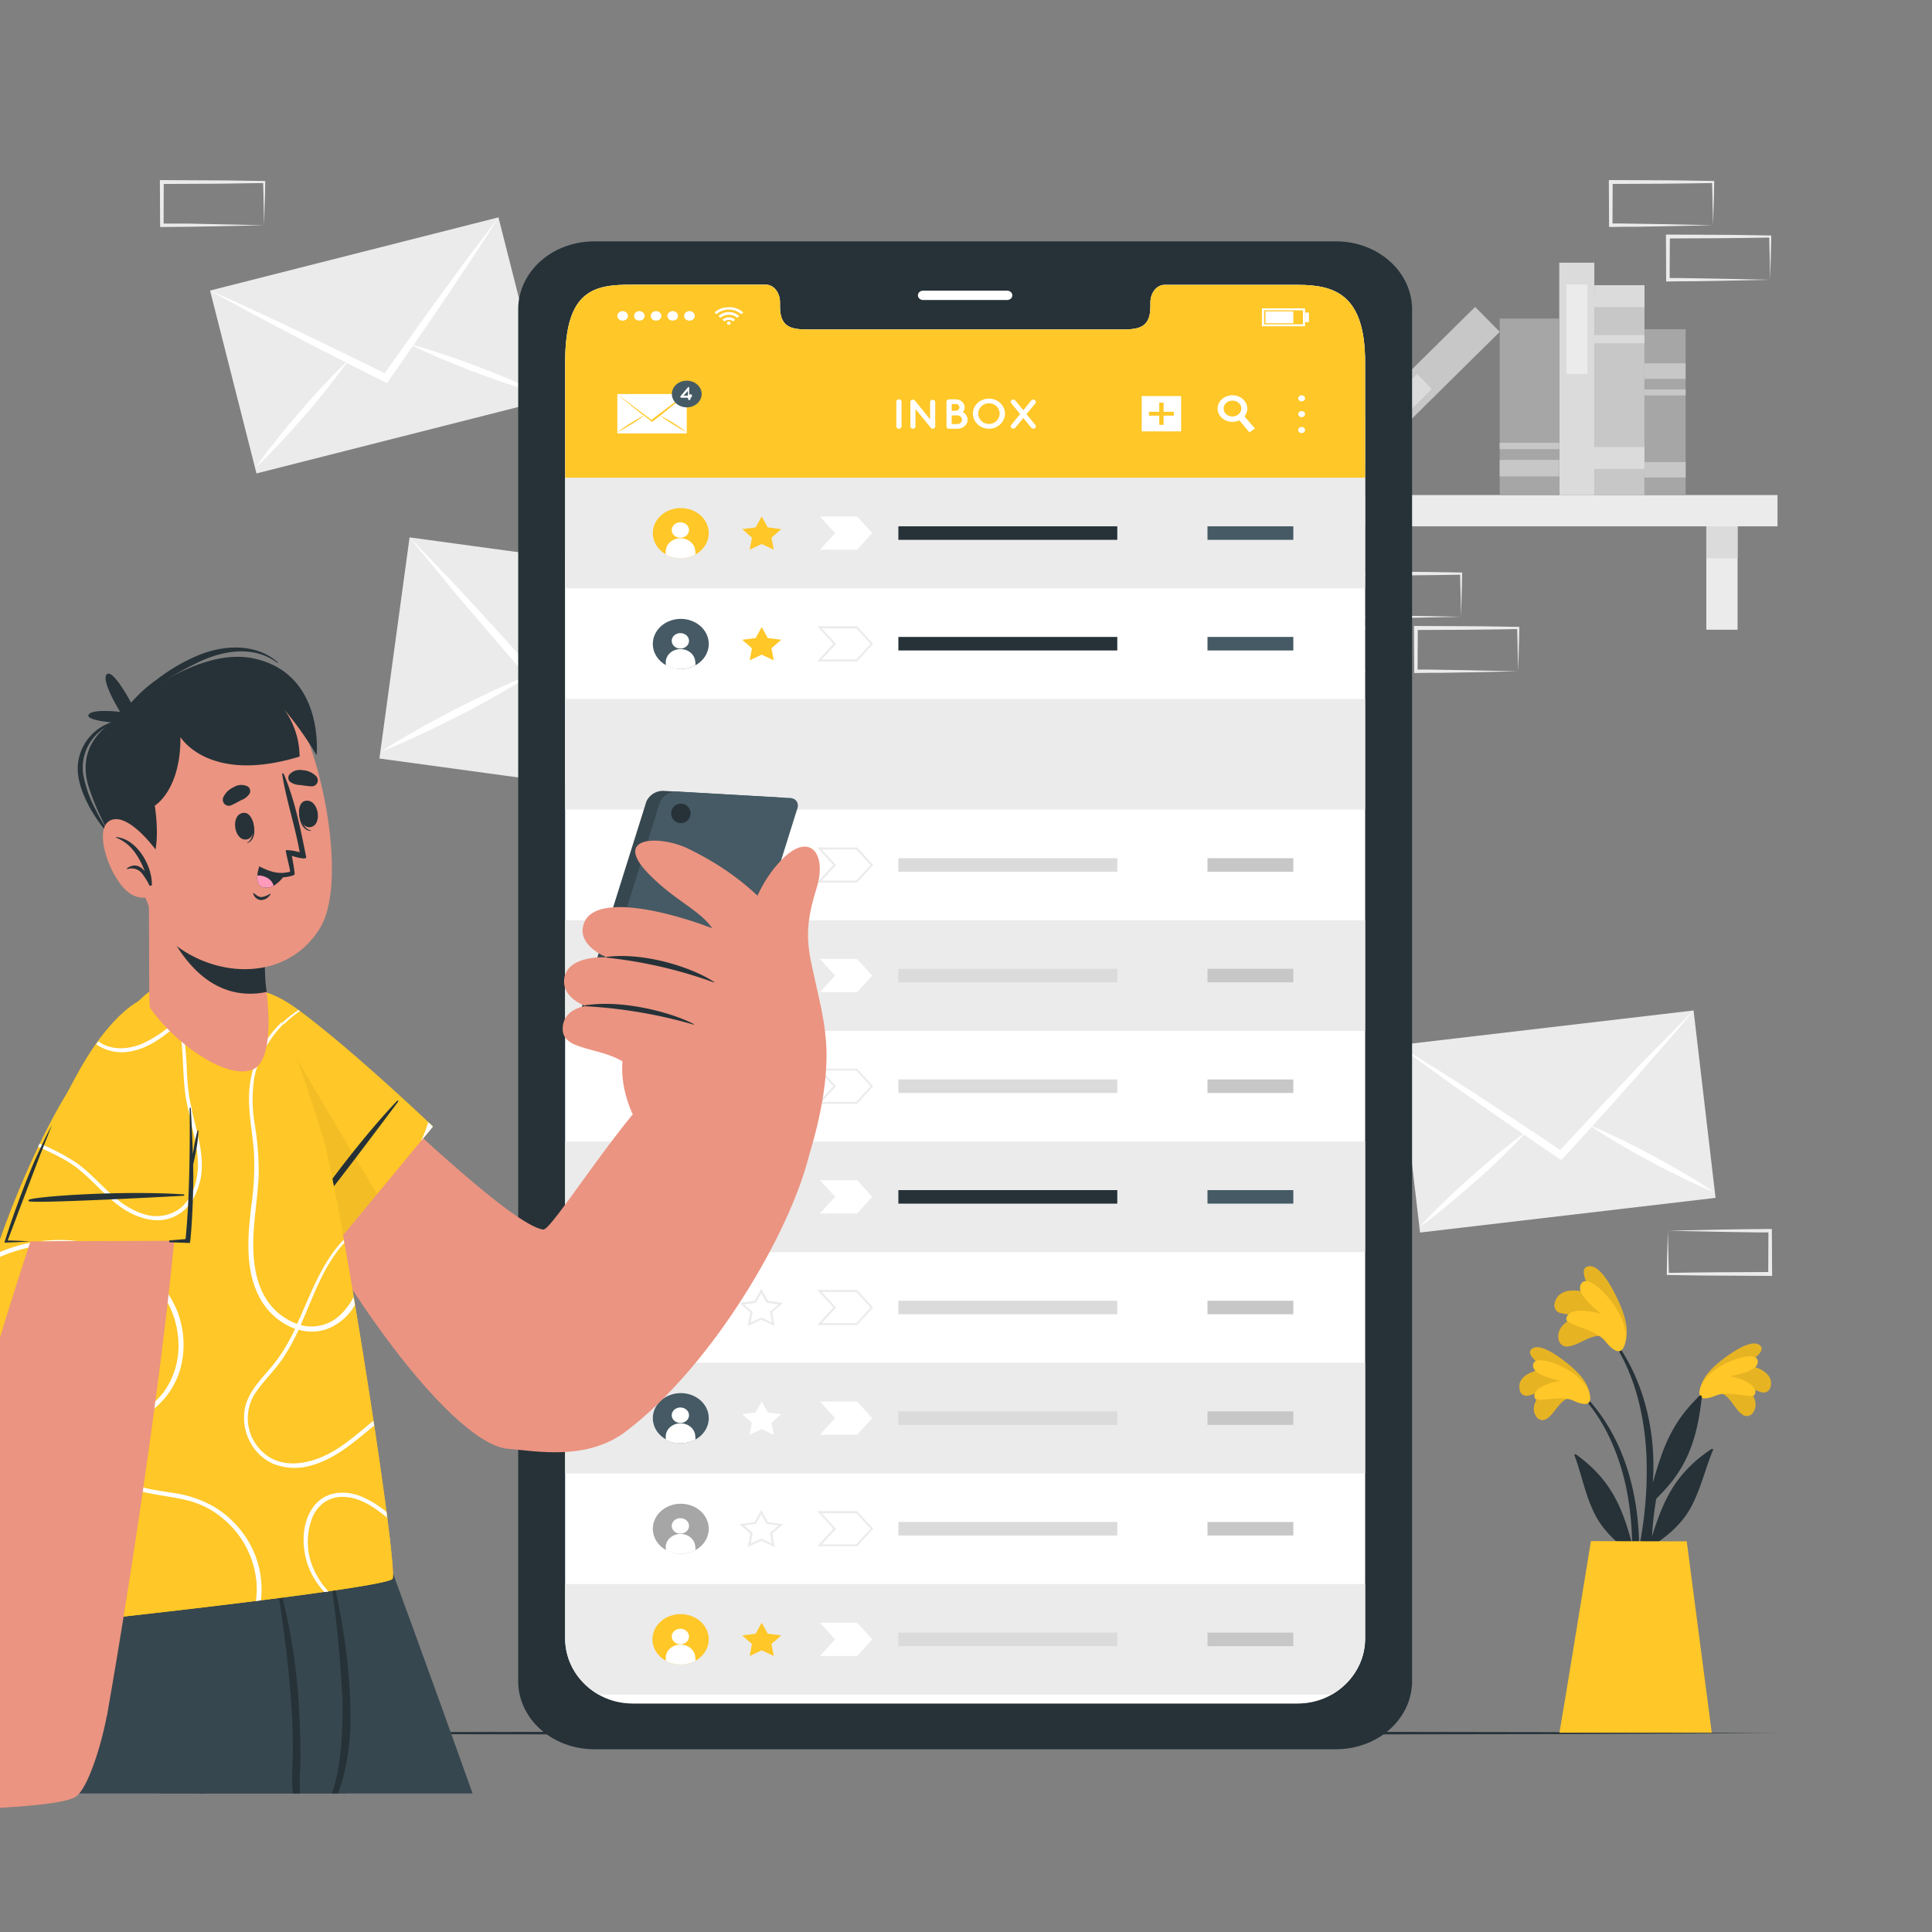<?xml version="1.0" encoding="UTF-8" standalone="no"?>
<svg
   viewBox="0 0 500 500"
   version="1.1"
   id="svg474"
   sodipodi:docname="101.svg"
   inkscape:version="1.1.2 (0a00cf5339, 2022-02-04)"
   xmlns:inkscape="http://www.inkscape.org/namespaces/inkscape"
   xmlns:sodipodi="http://sodipodi.sourceforge.net/DTD/sodipodi-0.dtd"
   xmlns="http://www.w3.org/2000/svg"
   xmlns:svg="http://www.w3.org/2000/svg">
  <rect x="0" y="0" width="500" height="500" fill="#808080" stroke="none"/>
  <defs
     id="defs478" />
  <sodipodi:namedview
     id="namedview476"
     pagecolor="#ffffff"
     bordercolor="#666666"
     borderopacity="1.0"
     inkscape:pageshadow="2"
     inkscape:pageopacity="0.0"
     inkscape:pagecheckerboard="0"
     showgrid="false"
     inkscape:zoom="1.132"
     inkscape:cx="250.88339"
     inkscape:cy="250.4417"
     inkscape:window-width="1478"
     inkscape:window-height="800"
     inkscape:window-x="0"
     inkscape:window-y="0"
     inkscape:window-maximized="1"
     inkscape:current-layer="svg474" />
  <g
     id="freepik--background-complete--inject-152">
    <rect
       x="118.33"
       y="128.29"
       width="57.76"
       height="91.08"
       transform="translate(-44.92 296.2) rotate(-82.23)"
       style="fill:#ebebeb"
       id="rect2" />
    <path
       d="M106,139.06c3.17,4,6.43,7.83,9.63,11.76s6.5,7.73,9.78,11.55c3.41,4,6.85,8,10.28,11.91.11.12.2.25.31.38q4.57,5.22,9.17,10.43l.45.5.56-.36q5.82-3.79,11.62-7.62a4.53,4.53,0,0,0,.4-.26q6.59-4.32,13.12-8.73c4.16-2.8,8.34-5.65,12.49-8.5s8.31-5.76,12.43-8.75c-4.28,2.46-8.52,5.07-12.77,7.61s-8.49,5.19-12.72,7.85q-7.06,4.39-14.12,8.93s0,0,0,0q-5.29,3.36-10.58,6.76c-2.77-3.12-5.56-6.26-8.36-9.35,0,0,0,0,0,0q-5.58-6.22-11.21-12.38-5.06-5.52-10.15-11C112.84,146.23,109.46,142.58,106,139.06Z"
       style="fill:#fff"
       id="path4" />
    <path
       d="M156.3,177.05a1.09,1.09,0,0,1,.1.11l1.26,1.4c2,2.22,4.07,4.36,6.18,6.46,2.58,2.58,5.23,5.09,7.9,7.58s5.39,4.89,8.18,7.25,5.6,4.7,8.54,6.88c-2.41-2.77-5-5.39-7.53-8s-5.24-5.09-7.89-7.57-5.41-4.91-8.19-7.28c-2.21-1.89-4.47-3.75-6.8-5.53q-.8-.63-1.62-1.23Z"
       style="fill:#fff"
       id="path6" />
    <path
       d="M98.65,194.49c3.43-1.32,6.78-2.81,10.08-4.34s6.57-3.17,9.83-4.81,6.47-3.38,9.64-5.18c2.59-1.46,5.15-3,7.66-4.56.55-.34,1.08-.68,1.61-1l.12-.08a.3.3,0,0,1-.15,0l-1.9.77c-2.71,1.09-5.37,2.29-8,3.51-3.31,1.54-6.57,3.16-9.82,4.82s-6.46,3.38-9.64,5.19S101.72,192.46,98.65,194.49Z"
       style="fill:#fff"
       id="path8" />
    <rect
       x="59.19"
       y="64.97"
       width="77"
       height="48.83"
       transform="translate(-18.99 26.78) rotate(-14.24)"
       style="fill:#ebebeb"
       id="rect10" />
    <path
       d="M54.36,75.19c3.75,2.12,7.52,4.1,11.28,6.16s7.54,4,11.32,6c3.94,2.06,7.89,4.07,11.84,6.08l.36.2,10.49,5.27.51.25.33-.46c2.24-3.21,4.46-6.43,6.69-9.65a4,4,0,0,0,.23-.34q3.8-5.46,7.52-11c2.38-3.51,4.75-7.07,7.1-10.62s4.69-7.15,7-10.79c-2.58,3.28-5.07,6.67-7.6,10s-5,6.76-7.48,10.18q-4.14,5.69-8.25,11.48s0,0,0,0q-3.07,4.31-6.15,8.65C96.35,95,93.17,93.45,90,91.91c0,0,0,0,0,0q-6.36-3.12-12.72-6.16c-3.8-1.81-7.61-3.61-11.42-5.37S58.2,76.85,54.36,75.19Z"
       style="fill:#fff"
       id="path12" />
    <path
       d="M105.84,89a.6.6,0,0,0,.11.06l1.43.7q3.41,1.65,6.89,3.1c2.84,1.22,5.71,2.34,8.59,3.44s5.78,2.13,8.71,3.1,5.88,1.91,8.88,2.69c-2.77-1.41-5.59-2.66-8.42-3.87s-5.73-2.33-8.6-3.43-5.79-2.14-8.72-3.11c-2.33-.78-4.69-1.53-7.08-2.19-.55-.16-1.1-.3-1.66-.45Z"
       style="fill:#fff"
       id="path14" />
    <path
       d="M66.17,121c2.27-2.11,4.42-4.34,6.52-6.6s4.16-4.56,6.19-6.87,4-4.71,5.91-7.12c1.57-2,3.11-4,4.57-6l.93-1.31s0-.07.07-.1l-.1.09c-.42.4-.84.79-1.25,1.2-1.78,1.71-3.49,3.49-5.18,5.3-2.11,2.25-4.15,4.56-6.17,6.88s-4,4.7-5.91,7.12S67.93,118.4,66.17,121Z"
       style="fill:#fff"
       id="path16" />
    <rect
       x="364.39"
       y="265.85"
       width="77"
       height="48.83"
       transform="translate(-31.06 48.89) rotate(-6.69)"
       style="fill:#ebebeb"
       id="rect18" />
    <path
       d="M361.81,270.5c3.44,2.59,6.92,5.05,10.37,7.6s6.95,4.95,10.44,7.39,7.29,5.07,10.94,7.58l.33.24q4.83,3.31,9.7,6.61l.48.31.38-.41q4-4.33,7.9-8.69a2.68,2.68,0,0,0,.28-.3q4.47-4.92,8.9-9.92c2.82-3.16,5.63-6.38,8.43-9.59s5.59-6.47,8.33-9.79c-3,2.92-5.9,6-8.85,8.93s-5.85,6-8.76,9.11q-4.85,5.08-9.67,10.29s0,0,0,0c-2.41,2.58-4.81,5.18-7.22,7.77-2.94-2-5.88-3.95-8.82-5.89,0,0,0,0,0,0q-5.88-3.93-11.8-7.78-5.28-3.45-10.61-6.82C368.93,274.93,365.39,272.65,361.81,270.5Z"
       style="fill:#fff"
       id="path20" />
    <path
       d="M411,291l.1.07c.44.3.89.6,1.33.88,2.11,1.4,4.25,2.72,6.43,4,2.65,1.57,5.35,3.06,8.06,4.54s5.45,2.86,8.23,4.21,5.57,2.67,8.44,3.83c-2.55-1.76-5.19-3.37-7.84-4.93s-5.37-3.07-8.07-4.54-5.46-2.88-8.23-4.23c-2.21-1.08-4.46-2.13-6.74-3.1q-.78-.34-1.59-.66Z"
       style="fill:#fff"
       id="path22" />
    <path
       d="M367.5,317.43c2.53-1.8,5-3.73,7.33-5.68s4.72-4,7-6,4.58-4.13,6.8-6.28c1.81-1.74,3.59-3.51,5.31-5.35l1.1-1.18a.73.73,0,0,0,.08-.09.34.34,0,0,1-.11.07l-1.39,1c-2,1.47-3.92,3-5.84,4.57-2.39,2-4.71,4-7,6s-4.58,4.13-6.8,6.28S369.58,315.12,367.5,317.43Z"
       style="fill:#fff"
       id="path24" />
    <path
       d="M378.13,159.62,365,159.9l-6.66.11c-2.23.05-4.47,0-6.7.06h-.44v-.45l-.06-11.19v-.5h.5l13.24.06c4.41,0,8.83.12,13.24.17h.28v.27c0,1.9-.08,3.79-.13,5.65Zm0,0L378,154c-.05-1.87-.11-3.71-.13-5.54l.27.27c-4.41.05-8.83.16-13.24.17l-13.24.06.5-.5,0,11.19-.45-.45c2.18,0,4.36,0,6.55.06l6.58.11Z"
       style="fill:#ebebeb"
       id="path26" />
    <path
       d="M363.36,173.73l-13.13.28-6.66.11c-2.22,0-4.46,0-6.69.06h-.44v-.45l-.05-11.19V162h.5l13.24.06c4.41,0,8.83.12,13.24.17h.28v.27c0,1.9-.08,3.79-.13,5.65Zm0,0-.14-5.65c-.05-1.87-.11-3.71-.13-5.54l.27.27c-4.41.05-8.83.16-13.24.17l-13.24.06.5-.5-.06,11.19-.44-.45c2.18,0,4.36,0,6.54.06l6.58.11Z"
       style="fill:#ebebeb"
       id="path28" />
    <path
       d="M392.9,173.73l-13.12.28-6.66.11c-2.23,0-4.47,0-6.7.06H366v-.45l-.06-11.19V162h.5l13.24.06c4.42,0,8.83.12,13.24.17h.28v.27c0,1.9-.09,3.79-.14,5.65Zm0,0-.14-5.65c0-1.87-.11-3.71-.13-5.54l.27.27c-4.41.05-8.82.16-13.24.17l-13.24.06.5-.5-.05,11.19-.45-.45c2.18,0,4.36,0,6.55.06l6.58.11Z"
       style="fill:#ebebeb"
       id="path30" />
    <path
       d="M443.35,58.29l-13.13.28-6.66.11c-2.23,0-4.46,0-6.69.06h-.45v-.45l-.05-11.19v-.5h.51l13.24.06c4.41,0,8.82.12,13.24.17h.27v.27c0,1.9-.09,3.79-.13,5.65Zm0,0-.15-5.65c0-1.87-.11-3.71-.13-5.54l.28.27c-4.42.05-8.83.16-13.24.17l-13.24.06.49-.5-.05,11.19-.44-.45c2.18,0,4.35,0,6.54.06L430,58Z"
       style="fill:#ebebeb"
       id="path32" />
    <path
       d="M458.12,72.4,445,72.68l-6.66.11c-2.22,0-4.46,0-6.69.06h-.45V72.4l-.05-11.19v-.5h.5l13.24.06c4.41,0,8.82.12,13.24.17h.27v.27c0,1.9-.09,3.79-.13,5.65Zm0,0L458,66.75c-.05-1.87-.12-3.71-.14-5.54l.28.27c-4.42.05-8.83.16-13.24.17l-13.24.06.5-.5-.06,11.19-.44-.45c2.18,0,4.35,0,6.54.06l6.58.11Z"
       style="fill:#ebebeb"
       id="path34" />
    <path
       d="M68.36,58.3l-13.12.28-6.66.11c-2.23.05-4.47,0-6.7.06h-.44V58.3l-.06-11.19v-.5h.5l13.24.07c4.42,0,8.83.11,13.24.16h.28v.27c0,1.9-.09,3.79-.14,5.66Zm0,0-.14-5.65c0-1.86-.11-3.71-.13-5.54l.27.28c-4.41,0-8.82.15-13.24.16l-13.24.06.5-.5L42.33,58.3l-.45-.44c2.18,0,4.36,0,6.55,0L55,58Z"
       style="fill:#ebebeb"
       id="path36" />
    <path
       d="M431.64,318.51l13.12-.28,6.66-.11c2.23-.05,4.47,0,6.7-.06h.44v.45l.06,11.19v.5h-.5l-13.24-.07c-4.42,0-8.83-.11-13.24-.16h-.28v-.27c0-1.9.09-3.79.13-5.66Zm0,0,.14,5.65c0,1.86.11,3.71.13,5.54l-.27-.28c4.41-.05,8.82-.15,13.24-.16l13.24-.06-.5.5.05-11.19.45.44c-2.18,0-4.36,0-6.55-.05l-6.58-.11Z"
       style="fill:#ebebeb"
       id="path38" />
    <path
       d="M41.88,318.51,55,318.23l6.66-.11c2.22-.05,4.46,0,6.69-.06h.45v.45l0,11.19v.5h-.5l-13.24-.07c-4.41,0-8.82-.11-13.24-.16h-.27v-.27c0-1.9.09-3.79.13-5.66Zm0,0,.14,5.65c0,1.86.12,3.71.14,5.54l-.28-.28c4.42-.05,8.83-.15,13.24-.16l13.24-.06-.5.5.06-11.19.44.44c-2.18,0-4.35,0-6.54-.05l-6.58-.11Z"
       style="fill:#ebebeb"
       id="path40" />
    <path
       d="M56.65,304.4l13.13-.28,6.66-.11c2.23-.05,4.46,0,6.69-.06h.45v.45l0,11.19v.5h-.51L69.89,316c-4.41,0-8.82-.11-13.24-.16h-.27v-.27c0-1.9.09-3.79.13-5.66Zm0,0,.15,5.65c0,1.86.11,3.71.13,5.54l-.28-.28c4.42-.05,8.83-.15,13.24-.16l13.24-.06-.49.5,0-11.19.44.44c-2.18,0-4.35,0-6.54,0L70,304.68Z"
       style="fill:#ebebeb"
       id="path42" />
    <rect
       x="323.78"
       y="128.12"
       width="136.25"
       height="8.09"
       transform="translate(783.8 264.33) rotate(180)"
       style="fill:#ebebeb"
       id="rect44" />
    <rect
       x="441.59"
       y="136.21"
       width="8.09"
       height="26.76"
       style="fill:#ebebeb"
       id="rect46" />
    <rect
       x="441.59"
       y="136.21"
       width="8.09"
       height="8.27"
       style="fill:#dbdbdb"
       id="rect48" />
    <rect
       x="334.11"
       y="136.21"
       width="8.09"
       height="26.76"
       style="fill:#ebebeb"
       id="rect50" />
    <rect
       x="334.11"
       y="136.21"
       width="8.09"
       height="8.27"
       style="fill:#dbdbdb"
       id="rect52" />
    <rect
       x="393.32"
       y="95.85"
       width="51.56"
       height="12.98"
       transform="translate(521.44 -316.76) rotate(90)"
       style="fill:#c7c7c7"
       id="rect54" />
    <rect
       x="416.27"
       y="70.14"
       width="5.67"
       height="12.98"
       transform="translate(495.74 -342.46) rotate(90)"
       style="fill:#dbdbdb"
       id="rect56" />
    <rect
       x="418.05"
       y="81.29"
       width="2.1"
       height="12.98"
       transform="translate(506.88 -331.32) rotate(90)"
       style="fill:#dbdbdb"
       id="rect58" />
    <rect
       x="415.46"
       y="111.22"
       width="5.67"
       height="14.6"
       transform="translate(536.82 -299.76) rotate(90)"
       style="fill:#dbdbdb"
       id="rect60" />
    <rect
       x="378"
       y="93.51"
       width="60.15"
       height="9.07"
       transform="translate(506.12 -310.02) rotate(90)"
       style="fill:#dbdbdb"
       id="rect62" />
    <rect
       x="396.54"
       y="82.47"
       width="23.13"
       height="5.45"
       transform="translate(493.31 -322.91) rotate(90)"
       style="fill:#ebebeb"
       id="rect64" />
    <rect
       x="333.48"
       y="99.23"
       width="60.15"
       height="9.07"
       transform="translate(695.06 -78) rotate(135.33)"
       style="fill:#c7c7c7"
       id="rect66" />
    <rect
       x="348.84"
       y="104.11"
       width="23.13"
       height="5.45"
       transform="translate(691.83 -70.54) rotate(135.33)"
       style="fill:#dbdbdb"
       id="rect68" />
    <rect
       x="372.99"
       y="97.58"
       width="45.69"
       height="15.41"
       transform="translate(501.12 -290.54) rotate(90)"
       style="fill:#a6a6a6"
       id="rect70" />
    <rect
       x="393.7"
       y="113.46"
       width="4.26"
       height="15.41"
       transform="translate(516.99 -274.67) rotate(90)"
       style="fill:#c7c7c7"
       id="rect72" />
    <rect
       x="395.01"
       y="107.71"
       width="1.65"
       height="15.41"
       transform="translate(511.24 -280.42) rotate(90)"
       style="fill:#c7c7c7"
       id="rect74" />
    <rect
       x="409.45"
       y="101.34"
       width="42.94"
       height="10.65"
       transform="translate(537.58 -324.25) rotate(90)"
       style="fill:#a6a6a6"
       id="rect76" />
    <rect
       x="428.91"
       y="116.26"
       width="4"
       height="10.65"
       transform="translate(552.5 -309.33) rotate(90)"
       style="fill:#c7c7c7"
       id="rect78" />
    <rect
       x="428.91"
       y="90.73"
       width="4"
       height="10.65"
       transform="translate(526.96 -334.87) rotate(90)"
       style="fill:#c7c7c7"
       id="rect80" />
    <rect
       x="430.14"
       y="96.24"
       width="1.55"
       height="10.65"
       transform="translate(532.48 -329.35) rotate(90)"
       style="fill:#c7c7c7"
       id="rect82" />
  </g>
  <g
     id="freepik--Table--inject-152">
    <polygon
       points="39.97 448.53 92.48 448.29 144.99 448.2 250 448.03 355.01 448.2 407.52 448.29 460.03 448.53 407.52 448.78 355.01 448.86 250 449.03 144.99 448.86 92.48 448.77 39.97 448.53"
       style="fill:#263238"
       id="polygon85" />
  </g>
  <g
     id="freepik--Plant--inject-152">
    <path
       d="M409.13,360.17c14.57,14.26,17,36.33,13.94,55.66-.08.44-.76.32-.76-.09,0-4.4.14-8.76.12-13.11-.08-.2-.14-.39-.22-.59-3.8-2.76-7.3-5.88-9.47-10.17-2.43-4.78-3.39-10.18-5.25-15.18-.17-.48.34-.34.67-.09,8.87,6.54,11.69,13.57,14.23,23a78.27,78.27,0,0,0-1.54-14.64c-1.91-8.92-5.7-17.76-12.11-24.38A.27.27,0,0,1,409.13,360.17Z"
       style="fill:#263238"
       id="path88" />
    <path
       d="M406.39,361.83c-2.51.09-4.08,4.09-6,5.26a1.89,1.89,0,0,1-2.77-.43c-1.94-2.71.72-6,3.22-7.9-1.79.73-3.27,2-5.2,2.39a1.81,1.81,0,0,1-2.34-1.41c-.85-3.68,3.77-5.32,6.94-5.4-1.54-1.06-5.94-4-3.6-5.4s7.54,2.72,9.23,4.09c2.47,2,5.43,5,5.54,8.16C411.53,364.86,408.32,362.6,406.39,361.83Z"
       style="fill:#FFC727"
       id="path90" />
    <path
       d="M406.39,361.83c-2.51.09-4.08,4.09-6,5.26a1.89,1.89,0,0,1-2.77-.43c-1.94-2.71.72-6,3.22-7.9-1.79.73-3.27,2-5.2,2.39a1.81,1.81,0,0,1-2.34-1.41c-.85-3.68,3.77-5.32,6.94-5.4-1.54-1.06-5.94-4-3.6-5.4s7.54,2.72,9.23,4.09c2.47,2,5.43,5,5.54,8.16C411.53,364.86,408.32,362.6,406.39,361.83Z"
       style="opacity:0.1"
       id="path92" />
    <path
       d="M407.11,362.45c-3.2-1.46-9.36.64-9.88-.57-1.06-2.47,3.86-4.17,6.51-4.49-2.44-.67-7.13-1.72-7-4.08.18-2.88,7.19-.4,10.74,2.32,4.47,3.43,4.44,6.73,3.7,7.4C410.18,363.93,407.64,362.69,407.11,362.45Z"
       style="fill:#FFC727"
       id="path94" />
    <path
       d="M442.31,358.76c-15.1,13.7-18.39,35.66-16.05,55.09.06.44.74.35.76-.07.16-4.39.2-8.76.38-13.1l.24-.58c3.91-2.61,7.52-5.6,9.85-9.8,2.61-4.69,3.77-10.05,5.82-15,.2-.47-.32-.35-.66-.12-9.11,6.2-12.2,13.12-15.1,22.42a79,79,0,0,1,2.1-14.57c2.25-8.84,6.37-17.53,13-23.9C442.93,358.91,442.57,358.51,442.31,358.76Z"
       style="fill:#263238"
       id="path96" />
    <path
       d="M445,360.52c2.5.18,3.92,4.24,5.83,5.49a1.88,1.88,0,0,0,2.78-.33c2-2.63-.49-6.06-2.91-8,1.75.8,3.18,2.15,5.09,2.59a1.81,1.81,0,0,0,2.4-1.32c1-3.64-3.57-5.46-6.73-5.66,1.58-1,6.09-3.74,3.8-5.26s-7.63,2.43-9.37,3.74c-2.55,1.91-5.62,4.8-5.85,7.94C439.73,363.35,443,361.22,445,360.52Z"
       style="fill:#FFC727"
       id="path98" />
    <path
       d="M445,360.52c2.5.18,3.92,4.24,5.83,5.49a1.88,1.88,0,0,0,2.78-.33c2-2.63-.49-6.06-2.91-8,1.75.8,3.18,2.15,5.09,2.59a1.81,1.81,0,0,0,2.4-1.32c1-3.64-3.57-5.46-6.73-5.66,1.58-1,6.09-3.74,3.8-5.26s-7.63,2.43-9.37,3.74c-2.55,1.91-5.62,4.8-5.85,7.94C439.73,363.35,443,361.22,445,360.52Z"
       style="opacity:0.1"
       id="path100" />
    <path
       d="M444.23,361.11c3.26-1.33,9.33,1,9.9-.19,1.16-2.43-3.69-4.31-6.34-4.74,2.47-.57,7.2-1.45,7.14-3.81-.06-2.88-7.16-.67-10.81,1.91-4.6,3.26-4.7,6.56-4,7.25C441.11,362.48,443.7,361.33,444.23,361.11Z"
       style="fill:#FFC727"
       id="path102" />
    <path
       d="M426.87,394.94a149.51,149.51,0,0,1-4.69,21.66.54.54,0,0,1-1.06-.21c1-6.68,2.8-13.23,3.79-19.91a99.8,99.8,0,0,0,1.16-20.43c-.63-11.25-3.69-23.21-11-32-.16-.2.18-.5.35-.31,14.69,17.14,12.36,38.15,12.34,40,2.08-7.09,4.23-15.22,12.1-22.45.34-.31.6-.16.55.37-1.41,13.16-5.07,20-12.7,27.06C427.47,390.81,427.2,392.89,426.87,394.94Z"
       style="fill:#263238"
       id="path104" />
    <path
       d="M414.91,346c-2.64-1.18-6.29,2.19-8.91,2.42a2.17,2.17,0,0,1-2.65-1.85c-.65-3.77,3.79-5.9,7.32-6.57-2.23-.14-4.41.45-6.59-.14a2.08,2.08,0,0,1-1.73-2.63c1-4.25,6.59-3.63,9.92-2.11-1.06-1.88-4.17-7.12-1-7.42s6.46,6.62,7.52,8.89c1.56,3.33,3.11,7.93,1.64,11.25C418.72,351.73,416.52,347.77,414.91,346Z"
       style="fill:#FFC727"
       id="path106" />
    <path
       d="M414.91,346c-2.64-1.18-6.29,2.19-8.91,2.42a2.17,2.17,0,0,1-2.65-1.85c-.65-3.77,3.79-5.9,7.32-6.57-2.23-.14-4.41.45-6.59-.14a2.08,2.08,0,0,1-1.73-2.63c1-4.25,6.59-3.63,9.92-2.11-1.06-1.88-4.17-7.12-1-7.42s6.46,6.62,7.52,8.89c1.56,3.33,3.11,7.93,1.64,11.25C418.72,351.73,416.52,347.77,414.91,346Z"
       style="opacity:0.1"
       id="path108" />
    <path
       d="M415.35,347c-2.59-3.12-10-4.05-10-5.57.14-3.09,6.1-2.38,9-1.38-2.2-1.92-6.53-5.37-5.2-7.75,1.64-2.9,7.66,3.2,10,7.81,2.91,5.81,1.21,9.23.11,9.54C417.78,350.1,415.78,347.53,415.35,347Z"
       style="fill:#FFC727"
       id="path110" />
    <path
       d="M436.53,398.9,443,448.42H403.58c.81-4.39,8.15-49.58,8.15-49.58Z"
       style="fill:#FFC727"
       id="path112" />
  </g>
  <path
     d="M 345.961,62.47 H 153.571 a 19.64,17.59 0 0 0 -19.461,17.76 V 434.94 a 19.662,17.61 0 0 0 19.461,17.76 h 192.39 a 19.673,17.62 0 0 0 19.484,-17.76 V 80.23 a 19.651,17.6 0 0 0 -19.484,-17.76 z m 7.313,361.5 c 0,9.34 -7.816,16.89 -17.44,16.89 H 163.721 c -9.647,0 -17.463,-7.55 -17.463,-16.89 V 93.67 c 0,-19 7.816,-20 17.463,-20 h 34.479 c 2.01,0 3.651,2 3.651,4.57 v 1.09 c 0,5.92 3.618,5.94 8.05,5.94 h 79.732 c 4.466,0 8.084,0 8.084,-5.94 v -1.04 c 0,-2.53 1.619,-4.57 3.651,-4.57 h 34.467 c 9.636,0 17.44,2.53 17.44,20 z"
     style="fill:#263238;stroke-width:1.057"
     id="path115" />
  <path
     d="M 353.286,93.67 V 423.97 c 0,9.34 -7.816,16.89 -17.44,16.89 H 163.732 c -9.647,0 -17.463,-7.55 -17.463,-16.89 V 93.67 c 0,-19 7.816,-20 17.463,-20 h 34.479 c 2.01,0 3.651,2 3.651,4.57 v 1.09 c 0,5.92 3.618,5.94 8.05,5.94 h 79.732 c 4.466,0 8.084,0 8.084,-5.94 v -1.04 c 0,-2.53 1.619,-4.57 3.651,-4.57 h 34.467 c 9.636,0 17.44,2.53 17.44,19.95 z"
     style="fill:#ffffff;stroke-width:1.057"
     id="path117" />
  <path
     d="M 353.286,93.68 V 123.68 H 146.269 V 93.68 c 0,-19 7.816,-20 17.463,-20 h 34.479 c 2.01,0 3.651,2 3.651,4.57 v 1.09 c 0,5.92 3.618,5.94 8.05,5.94 h 79.732 c 4.466,0 8.084,0 8.084,-5.94 v -1.04 c 0,-2.53 1.619,-4.57 3.651,-4.57 h 34.467 c 9.636,0 17.44,2.53 17.44,19.95 z"
     style="fill:#ffc727;stroke-width:1.057"
     id="path119" />
  <path
     d="m 260.647,77.64 h -21.75 a 1.351,1.21 0 0 1 -1.34,-1.21 v 0 a 1.34,1.2 0 0 1 1.34,-1.2 h 21.75 a 1.34,1.2 0 0 1 1.34,1.2 v 0 a 1.34,1.2 0 0 1 -1.34,1.21 z"
     style="fill:#ffffff;stroke-width:1.057"
     id="path121" />
  <rect
     x="159.768"
     y="101.97"
     width="17.965"
     height="10.2"
     style="fill:#ffffff;stroke-width:1.057"
     id="rect123" />
  <path
     d="m 177.744,101.97 c -0.726,0.62 -1.463,1.22 -2.233,1.83 l -2.233,1.79 -2.233,1.84 -0.067,0.06 -2.166,1.61 -0.1,0.07 -0.1,-0.07 -2.032,-1.62 h -0.067 c -0.782,-0.61 -1.563,-1.22 -2.334,-1.84 l -2.233,-1.79 c -0.726,-0.61 -1.463,-1.21 -2.233,-1.83 0.77,0.54 1.53,1.09 2.233,1.64 0.703,0.55 1.518,1.11 2.233,1.68 0.715,0.57 1.686,1.26 2.523,1.9 v 0 l 1.876,1.44 1.887,-1.44 v 0 l 2.512,-1.9 2.233,-1.67 z"
     style="fill:#ffc727;stroke-width:1.057"
     id="path125" />
  <path
     d="m 166.88,107.42 c 0,0 0,0 0,0 l -0.29,0.21 c -0.447,0.34 -0.916,0.67 -1.385,1 -0.469,0.33 -1.117,0.76 -1.742,1.13 -0.625,0.37 -1.184,0.73 -1.786,1.08 -0.603,0.35 -1.228,0.69 -1.853,1 0.536,-0.43 1.117,-0.83 1.675,-1.22 0.558,-0.39 1.117,-0.76 1.753,-1.13 0.636,-0.37 1.184,-0.73 1.786,-1.08 0.603,-0.35 0.983,-0.55 1.485,-0.81 a 3.428,3.07 0 0 1 0.346,-0.17 z"
     style="fill:#ffc727;stroke-width:1.057"
     id="path127" />
  <path
     d="m 177.744,111.85 c -0.636,-0.31 -1.251,-0.65 -1.853,-1 -0.603,-0.35 -1.206,-0.71 -1.798,-1.08 -0.592,-0.37 -1.172,-0.74 -1.742,-1.13 -0.569,-0.39 -0.927,-0.64 -1.373,-1 l -0.29,-0.21 v 0 0 l 0.346,0.18 q 0.759,0.39 1.474,0.81 c 0.614,0.35 1.206,0.71 1.798,1.08 0.592,0.37 1.172,0.74 1.742,1.13 0.569,0.39 1.094,0.79 1.697,1.22 z"
     style="fill:#ffc727;stroke-width:1.057"
     id="path129" />
  <path
     d="m 181.585,101.97 a 3.852,3.45 0 1 1 -3.841,-3.45 3.852,3.45 0 0 1 3.841,3.45 z"
     style="fill:#455a64;stroke-width:1.057"
     id="path131" />
  <path
     d="m 179.006,102.66 a 0.313,0.28 0 0 1 -0.313,0.27 v 0 0.38 a 0.313,0.28 0 0 1 -0.614,0 v -0.38 h -1.742 a 0.246,0.22 0 0 1 -0.19,-0.06 0.29,0.26 0 0 1 0,-0.38 l 1.943,-2.32 c 0,0 0,0 0,0 0,0 0,0 0,0 v 0 0 h 0.089 c 0,0 0,0 0,0 h 0.179 v 0 0 0 0 0 0 c 0,0 0,0 0,0 v 0 c 0,0 0,0 0,0 v 2 0 a 0.424,0.38 0 0 1 0.648,0.49 z m -0.983,-1.5 -1.117,1.23 h 1.117 z"
     style="fill:#ffffff;stroke-width:1.057"
     id="path133" />
  <g
     id="freepik--u5Zjqx--inject-152"
     transform="matrix(1.117,0,0,1,-72.36,4.17)">
    <path
       d="m 237,76.68 -0.3,0.3 -0.17,0.17 a 4.07,4.07 0 0 0 -5.75,0 l -0.16,-0.17 c -0.1,-0.1 -0.2,-0.19 -0.29,-0.29 v 0 0 l 0.38,-0.34 a 4.13,4.13 0 0 1 0.87,-0.55 4.29,4.29 0 0 1 1.16,-0.39 c 0.19,0 0.38,0 0.57,-0.08 h 0.51 0.39 a 4.22,4.22 0 0 1 1.06,0.26 4.69,4.69 0 0 1 0.72,0.33 5.33,5.33 0 0 1 0.69,0.48 l 0.31,0.29 z"
       style="fill:#ffffff"
       id="path135" />
    <path
       d="m 231.72,78.09 -0.47,-0.47 a 3.27,3.27 0 0 1 1.91,-1 3.36,3.36 0 0 1 2.89,1 l -0.47,0.47 a 2.73,2.73 0 0 0 -1.93,-0.79 2.7,2.7 0 0 0 -1.93,0.79 z"
       style="fill:#ffffff"
       id="path137" />
    <path
       d="m 235.11,78.56 c -0.16,0.15 -0.32,0.31 -0.47,0.47 a 1.37,1.37 0 0 0 -1,-0.41 1.35,1.35 0 0 0 -1,0.41 l -0.47,-0.47 a 2.06,2.06 0 0 1 2.94,0 z"
       style="fill:#ffffff"
       id="path139" />
    <path
       d="m 234.07,79.45 a 0.43,0.43 0 1 1 -0.42,-0.42 0.42,0.42 0 0 1 0.42,0.42 z"
       style="fill:#ffffff"
       id="path141" />
  </g>
  <path
     d="m 159.768,81.75 a 1.373,1.23 0 1 1 1.373,1.23 1.373,1.23 0 0 1 -1.373,-1.23 z"
     style="fill:#ffffff;stroke-width:1.057"
     id="path144" />
  <path
     d="m 164.089,81.75 a 1.373,1.23 0 1 1 1.373,1.23 1.373,1.23 0 0 1 -1.373,-1.23 z"
     style="fill:#ffffff;stroke-width:1.057"
     id="path146" />
  <path
     d="m 168.41,81.75 a 1.373,1.23 0 1 1 1.373,1.23 1.373,1.23 0 0 1 -1.373,-1.23 z"
     style="fill:#ffffff;stroke-width:1.057"
     id="path148" />
  <path
     d="m 172.731,81.75 a 1.373,1.23 0 1 1 1.373,1.23 1.373,1.23 0 0 1 -1.373,-1.23 z"
     style="fill:#ffffff;stroke-width:1.057"
     id="path150" />
  <path
     d="m 177.052,81.75 a 1.373,1.23 0 1 1 1.373,1.23 1.373,1.23 0 0 1 -1.373,-1.23 z"
     style="fill:#ffffff;stroke-width:1.057"
     id="path152" />
  <path
     d="m 337.744,84.44 h -11.165 v -4.64 h 11.165 z m -10.596,-0.51 h 10.049 v -3.62 h -10.049 z"
     style="fill:#ffffff;stroke-width:1.057"
     id="path154" />
  <rect
     x="327.505"
     y="80.59"
     width="7.202"
     height="3.06"
     style="fill:#ffffff;stroke-width:1.057"
     id="rect156" />
  <rect
     x="337.755"
     y="80.88"
     width="0.994"
     height="2.48"
     style="fill:#ffffff;stroke-width:1.057"
     id="rect158" />
  <path
     d="m 231.963,103.95 a 0.659,0.59 0 0 1 0.67,-0.6 0.67,0.6 0 0 1 0.681,0.6 v 6.41 a 0.67,0.6 0 0 1 -0.681,0.6 0.659,0.59 0 0 1 -0.67,-0.6 z"
     style="fill:#ffffff;stroke-width:1.057"
     id="path160" />
  <path
     d="m 236.921,110.36 a 0.67,0.6 0 0 1 -0.659,0.6 0.659,0.59 0 0 1 -0.659,-0.6 v -6.32 0 a 0.636,0.57 0 0 1 0.257,-0.5 0.681,0.61 0 0 1 0.927,0.13 l 3.919,4.86 v -4.49 a 0.659,0.59 0 0 1 0.659,-0.58 0.67,0.6 0 0 1 0.67,0.58 v 6.32 a 0.67,0.6 0 0 1 -0.67,0.6 0.681,0.61 0 0 1 -0.502,-0.22 v -0.06 l -3.941,-4.83 z"
     style="fill:#ffffff;stroke-width:1.057"
     id="path162" />
  <path
     d="m 244.949,110.36 v -6.41 a 0.67,0.6 0 0 1 0.67,-0.6 h 1.719 a 2.311,2.07 0 0 1 2.311,2.06 2.233,2 0 0 1 -0.469,1.24 2.602,2.33 0 0 1 -1.362,4.31 h -2.155 v 0 a 0.67,0.6 0 0 1 -0.715,-0.6 z m 1.351,-4.06 h 1.038 a 0.983,0.88 0 0 0 0.96,-0.89 0.949,0.85 0 0 0 -0.96,-0.85 h -1.038 z m 0,3.45 h 1.518 a 1.262,1.13 0 0 0 0,-2.25 h -1.518 z"
     style="fill:#ffffff;stroke-width:1.057"
     id="path164" />
  <path
     d="m 258.861,104.29 a 4.466,4 0 0 1 0,5.51 3.997,3.58 0 0 1 -2.903,1.16 4.12,3.69 0 0 1 -2.97,-1.16 4.522,4.05 0 0 1 0,-5.51 4.075,3.65 0 0 1 2.97,-1.12 3.964,3.55 0 0 1 2.903,1.12 z m -0.156,2.75 a 3.137,2.81 0 0 0 -0.826,-1.9 2.59,2.32 0 0 0 -1.92,-0.77 2.646,2.37 0 0 0 -1.965,0.77 3.137,2.81 0 0 0 -0.826,1.9 3.093,2.77 0 0 0 0.826,1.9 2.657,2.38 0 0 0 1.965,0.78 2.602,2.33 0 0 0 1.92,-0.78 3.093,2.77 0 0 0 0.826,-1.9 z"
     style="fill:#ffffff;stroke-width:1.057"
     id="path166" />
  <path
     d="m 267.96,104.38 -2.311,2.79 2.311,2.82 a 0.67,0.6 0 0 1 -0.145,0.83 0.659,0.59 0 0 1 -0.391,0.12 0.715,0.64 0 0 1 -0.547,-0.25 l -2.043,-2.52 -2.054,2.51 a 0.715,0.64 0 0 1 -0.536,0.25 0.614,0.55 0 0 1 -0.391,-0.12 0.67,0.6 0 0 1 -0.156,-0.83 l 2.311,-2.82 -2.311,-2.81 a 0.659,0.59 0 0 1 0.156,-0.82 0.625,0.56 0 0 1 0.927,0.13 l 2.054,2.51 2.032,-2.5 a 0.636,0.57 0 0 1 0.938,-0.13 0.659,0.59 0 0 1 0.156,0.84 z"
     style="fill:#ffffff;stroke-width:1.057"
     id="path168" />
  <path
     d="m 324.77,110.9 -1.407,1 -2.602,-3.08 -0.949,-1.13 a 2.401,2.15 0 0 0 0.547,-0.27 2.322,2.08 0 0 0 0.715,-0.84 l 1.016,1.19 z"
     style="fill:#ffffff;stroke-width:1.057"
     id="path170" />
  <path
     d="m 322.001,103.64 a 3.841,3.44 0 1 0 -1.239,5.13 3.35,3 0 0 0 0.536,-0.31 3.472,3.11 0 0 0 0.793,-0.74 3.841,3.44 0 0 0 -0.089,-4.08 z m -1.641,3.73 a 2.401,2.15 0 0 1 -0.547,0.27 2.289,2.05 0 1 1 1.262,-1.11 2.322,2.08 0 0 1 -0.715,0.84 z"
     style="fill:#ffffff;stroke-width:1.057"
     id="path172" />
  <rect
     x="295.472"
     y="102.5"
     width="10.205"
     height="9.14"
     style="fill:#ffffff;stroke-width:1.057"
     id="rect174" />
  <rect
     x="300.016"
     y="104.2"
     width="1.117"
     height="5.75"
     style="fill:#ffc727;stroke-width:1.057"
     id="rect176" />
  <rect
     x="-107.57"
     y="297.359"
     width="1"
     height="6.42"
     transform="rotate(-90)"
     style="fill:#ffc727;stroke-width:1.057"
     id="rect178" />
  <path
     d="m 337.744,103.09 a 0.882,0.79 0 1 1 -0.882,-0.79 0.882,0.79 0 0 1 0.882,0.79 z"
     style="fill:#ffffff;stroke-width:1.057"
     id="path180" />
  <path
     d="m 337.744,107.17 a 0.882,0.79 0 0 1 -1.764,0 0.882,0.79 0 1 1 1.764,0 z"
     style="fill:#ffffff;stroke-width:1.057"
     id="path182" />
  <path
     d="m 337.744,111.29 a 0.882,0.79 0 1 1 -1.764,0 0.882,0.79 0 0 1 1.764,0 z"
     style="fill:#ffffff;stroke-width:1.057"
     id="path184" />
  <rect
     x="146.269"
     y="123.64"
     width="207.006"
     height="28.63"
     style="fill:#ebebeb;stroke-width:1.057"
     id="rect186" />
  <path
     d="m 179.977,143.49 a 7.123,6.38 0 0 1 -2.099,0.78 7.235,6.48 0 1 1 2.099,-0.78 z"
     style="fill:#ffc727;stroke-width:1.057"
     id="path188" />
  <path
     d="m 178.314,137.17 a 2.233,2 0 1 1 -2.233,-2 2.233,2 0 0 1 2.233,2 z"
     style="fill:#ffffff;stroke-width:1.057"
     id="path190" />
  <path
     d="m 179.977,142.67 v 0.82 a 7.123,6.38 0 0 1 -2.099,0.78 7.257,6.5 0 0 1 -5.583,-0.78 v -0.82 a 3.819,3.42 0 0 1 7.637,0 z"
     style="fill:#ffffff;stroke-width:1.057"
     id="path192" />
  <polygon
     points="263.36,129.49 266.87,133.79 263.36,138.09 254.76,138.09 258.27,133.79 254.76,129.49 "
     style="fill:#ffffff"
     id="polygon194"
     transform="matrix(1.117,0,0,1,-72.36,4.17)" />
  <polygon
     points="241.26,129.49 242.66,132.32 245.78,132.77 243.52,134.98 244.06,138.09 241.26,136.62 238.47,138.09 239,134.98 236.74,132.77 239.86,132.32 "
     style="fill:#ffc727"
     id="polygon196"
     transform="matrix(1.117,0,0,1,-72.36,4.17)" />
  <rect
     x="232.499"
     y="136.21"
     width="56.653"
     height="3.5"
     style="fill:#263238;stroke-width:1.057"
     id="rect198" />
  <rect
     x="312.499"
     y="136.21"
     width="22.208"
     height="3.5"
     style="fill:#455a64;stroke-width:1.057"
     id="rect200" />
  <path
     d="m 179.977,172.17 a 7.123,6.38 0 0 1 -2.099,0.78 7.235,6.48 0 1 1 2.099,-0.78 z"
     style="fill:#455a64;stroke-width:1.057"
     id="path202" />
  <path
     d="m 178.314,165.85 a 2.233,2 0 1 1 -2.233,-2 2.233,2 0 0 1 2.233,2 z"
     style="fill:#ffffff;stroke-width:1.057"
     id="path204" />
  <path
     d="m 179.977,171.3 v 0.87 a 7.123,6.38 0 0 1 -2.099,0.78 7.202,6.45 0 0 1 -5.583,-0.78 v -0.82 a 3.819,3.42 0 0 1 7.637,0 z"
     style="fill:#ffffff;stroke-width:1.057"
     id="path206" />
  <polygon
     points="263.36,158.12 266.87,162.42 263.36,166.72 254.76,166.72 258.27,162.42 254.76,158.12 "
     style="fill:#ffffff"
     id="polygon208"
     transform="matrix(1.117,0,0,1,-72.36,4.17)" />
  <path
     d="m 221.825,171.17 h -10.328 l 4.154,-4.55 -4.154,-4.55 h 10.328 l 4.142,4.55 z m -9.144,-0.5 h 8.932 l 3.685,-4.05 -3.685,-4 h -8.932 l 3.685,4 z"
     style="fill:#ebebeb;stroke-width:1.057"
     id="path210" />
  <polygon
     points="241.26,158.12 242.66,160.95 245.78,161.4 243.52,163.61 244.06,166.72 241.26,165.25 238.47,166.72 239,163.61 236.74,161.4 239.86,160.95 "
     style="fill:#ffc727"
     id="polygon212"
     transform="matrix(1.117,0,0,1,-72.36,4.17)" />
  <rect
     x="232.499"
     y="164.84"
     width="56.653"
     height="3.5"
     style="fill:#263238;stroke-width:1.057"
     id="rect214" />
  <rect
     x="312.499"
     y="164.84"
     width="22.208"
     height="3.5"
     style="fill:#455a64;stroke-width:1.057"
     id="rect216" />
  <rect
     x="146.269"
     y="180.9"
     width="207.006"
     height="28.63"
     style="fill:#ebebeb;stroke-width:1.057"
     id="rect218" />
  <path
     d="m 179.977,229.38 a 7.458,6.68 0 0 1 -2.099,0.79 7.28,6.52 0 1 1 2.099,-0.79 z"
     style="fill:#a6a6a6;stroke-width:1.057"
     id="path234" />
  <path
     d="m 178.314,223.11 a 2.233,2 0 1 1 -2.233,-2 2.233,2 0 0 1 2.233,2 z"
     style="fill:#ffffff;stroke-width:1.057"
     id="path236" />
  <path
     d="m 179.977,228.57 v 0.81 a 7.458,6.68 0 0 1 -2.099,0.79 7.213,6.46 0 0 1 -5.583,-0.79 v -0.81 a 3.819,3.42 0 1 1 7.637,0 z"
     style="fill:#ffffff;stroke-width:1.057"
     id="path238" />
  <polygon
     points="263.36,215.38 266.87,219.68 263.36,223.98 254.76,223.98 258.27,219.68 254.76,215.38 "
     style="fill:#ffffff"
     id="polygon240"
     transform="matrix(1.117,0,0,1,-72.36,4.17)" />
  <path
     d="m 221.825,228.4 h -10.328 l 4.154,-4.55 -4.154,-4.55 h 10.328 l 4.142,4.55 z m -9.144,-0.5 h 8.932 l 3.685,-4 -3.685,-4.05 h -8.932 l 3.685,4.05 z"
     style="fill:#ebebeb;stroke-width:1.057"
     id="path242" />
  <polygon
     points="241.26,215.38 242.66,218.21 245.78,218.67 243.52,220.87 244.06,223.98 241.26,222.51 238.47,223.98 239,220.87 236.74,218.67 239.86,218.21 "
     style="fill:#ffc727"
     id="polygon244"
     transform="matrix(1.117,0,0,1,-72.36,4.17)" />
  <rect
     x="232.499"
     y="222.1"
     width="56.653"
     height="3.5"
     style="fill:#dbdbdb;stroke-width:1.057"
     id="rect246" />
  <rect
     x="312.499"
     y="222.1"
     width="22.208"
     height="3.5"
     style="fill:#c7c7c7;stroke-width:1.057"
     id="rect248" />
  <rect
     x="146.269"
     y="238.17"
     width="207.006"
     height="28.63"
     style="fill:#ebebeb;stroke-width:1.057"
     id="rect250" />
  <path
     d="m 179.977,258.01 a 7.458,6.68 0 0 1 -2.099,0.79 7.28,6.52 0 1 1 2.099,-0.79 z"
     style="fill:#37474f;stroke-width:1.057"
     id="path252" />
  <path
     d="m 178.314,251.74 a 2.233,2 0 1 1 -2.233,-2 2.233,2 0 0 1 2.233,2 z"
     style="fill:#ffffff;stroke-width:1.057"
     id="path254" />
  <path
     d="m 179.977,257.17 v 0.81 a 7.458,6.68 0 0 1 -2.099,0.79 7.213,6.46 0 0 1 -5.583,-0.79 v -0.81 a 3.819,3.42 0 0 1 7.637,0 z"
     style="fill:#ffffff;stroke-width:1.057"
     id="path256" />
  <polygon
     points="263.36,244.01 266.87,248.31 263.36,252.61 254.76,252.61 258.27,248.31 254.76,244.01 "
     style="fill:#ffffff"
     id="polygon258"
     transform="matrix(1.117,0,0,1,-72.36,4.17)" />
  <polygon
     points="241.26,244.01 242.66,246.84 245.78,247.3 243.52,249.5 244.06,252.61 241.26,251.14 238.47,252.61 239,249.5 236.74,247.3 239.86,246.84 "
     style="fill:#ffc727"
     id="polygon260"
     transform="matrix(1.117,0,0,1,-72.36,4.17)" />
  <rect
     x="232.499"
     y="250.73"
     width="56.653"
     height="3.5"
     style="fill:#dbdbdb;stroke-width:1.057"
     id="rect262" />
  <rect
     x="312.499"
     y="250.73"
     width="22.208"
     height="3.5"
     style="fill:#c7c7c7;stroke-width:1.057"
     id="rect264" />
  <path
     d="m 353.286,409.95 v 14 a 19.149,17.15 0 0 1 -8.687,14.61 H 154.967 a 19.137,17.14 0 0 1 -8.687,-14.61 v -14 z"
     style="fill:#ebebeb;stroke-width:1.057"
     id="path266" />
  <path
     d="m 179.977,429.8 a 7.458,6.68 0 0 1 -2.099,0.79 7.28,6.52 0 1 1 2.099,-0.79 z"
     style="fill:#ffc727;stroke-width:1.057"
     id="path268" />
  <path
     d="m 178.314,423.53 a 2.233,2 0 1 1 -2.233,-2 2.233,2 0 0 1 2.233,2 z"
     style="fill:#ffffff;stroke-width:1.057"
     id="path270" />
  <path
     d="m 179.977,428.98 v 0.82 a 7.458,6.68 0 0 1 -2.099,0.79 7.257,6.5 0 0 1 -5.583,-0.79 v -0.82 a 3.819,3.42 0 0 1 7.637,0 z"
     style="fill:#ffffff;stroke-width:1.057"
     id="path272" />
  <polygon
     points="263.36,415.8 266.87,420.1 263.36,424.4 254.76,424.4 258.27,420.1 254.76,415.8 "
     style="fill:#ffffff"
     id="polygon274"
     transform="matrix(1.117,0,0,1,-72.36,4.17)" />
  <polygon
     points="241.26,415.8 242.66,418.63 245.78,419.08 243.52,421.29 244.06,424.4 241.26,422.93 238.47,424.4 239,421.29 236.74,419.08 239.86,418.63 "
     style="fill:#ffc727"
     id="polygon276"
     transform="matrix(1.117,0,0,1,-72.36,4.17)" />
  <rect
     x="232.499"
     y="422.52"
     width="56.653"
     height="3.5"
     style="fill:#dbdbdb;stroke-width:1.057"
     id="rect278" />
  <rect
     x="312.499"
     y="422.52"
     width="22.208"
     height="3.5"
     style="fill:#c7c7c7;stroke-width:1.057"
     id="rect280" />
  <path
     d="m 179.977,286.64 a 7.269,6.51 0 0 1 -10.875,-4 7.269,6.51 0 1 1 10.875,4 z"
     style="fill:#263238;stroke-width:1.057"
     id="path282" />
  <path
     d="m 178.314,280.37 a 2.233,2 0 1 1 -2.233,-2 2.233,2 0 0 1 2.233,2 z"
     style="fill:#ffffff;stroke-width:1.057"
     id="path284" />
  <path
     d="m 179.977,285.83 v 0.81 a 7.235,6.48 0 0 1 -7.637,0 v -0.81 a 3.819,3.42 0 1 1 7.637,0 z"
     style="fill:#ffffff;stroke-width:1.057"
     id="path286" />
  <polygon
     points="263.36,272.64 266.87,276.94 263.36,281.24 254.76,281.24 258.27,276.94 254.76,272.64 "
     style="fill:#ffffff"
     id="polygon288"
     transform="matrix(1.117,0,0,1,-72.36,4.17)" />
  <path
     d="m 221.825,285.66 h -10.328 l 4.154,-4.55 -4.154,-4.55 h 10.328 l 4.142,4.55 z m -9.144,-0.5 h 8.932 l 3.685,-4.05 -3.685,-4.05 h -8.932 l 3.685,4.05 z"
     style="fill:#ebebeb;stroke-width:1.057"
     id="path290" />
  <polygon
     points="241.26,272.64 242.66,275.47 245.78,275.93 243.52,278.13 244.06,281.24 241.26,279.77 238.47,281.24 239,278.13 236.74,275.93 239.86,275.47 "
     style="fill:#ffffff"
     id="polygon292"
     transform="matrix(1.117,0,0,1,-72.36,4.17)" />
  <path
     d="m 200.51,285.87 -3.495,-1.64 -3.495,1.64 0.67,-3.48 -2.825,-2.47 3.908,-0.5 1.742,-3.17 1.742,3.17 3.908,0.5 -2.825,2.47 z m -3.495,-2.21 2.747,1.3 -0.525,-2.75 2.233,-1.94 -3.082,-0.4 -1.373,-2.49 -1.407,2.49 -3.07,0.4 2.233,1.94 -0.525,2.75 z"
     style="fill:#ebebeb;stroke-width:1.057"
     id="path294" />
  <rect
     x="232.499"
     y="279.36"
     width="56.653"
     height="3.5"
     style="fill:#dbdbdb;stroke-width:1.057"
     id="rect296" />
  <rect
     x="312.499"
     y="279.36"
     width="22.208"
     height="3.5"
     style="fill:#c7c7c7;stroke-width:1.057"
     id="rect298" />
  <rect
     x="146.269"
     y="295.43"
     width="207.006"
     height="28.63"
     style="fill:#ebebeb;stroke-width:1.057"
     id="rect300" />
  <path
     d="m 179.977,315.28 a 7.436,6.66 0 0 1 -2.099,0.78 7.257,6.5 0 1 1 5.337,-7.86 7.28,6.52 0 0 1 -3.238,7.08 z"
     style="fill:#ffc727;stroke-width:1.057"
     id="path302" />
  <path
     d="m 178.314,309 a 2.233,2 0 1 1 -2.233,-2 2.233,2 0 0 1 2.233,2 z"
     style="fill:#ffffff;stroke-width:1.057"
     id="path304" />
  <path
     d="m 179.977,314.46 v 0.82 a 7.436,6.66 0 0 1 -2.099,0.78 7.213,6.46 0 0 1 -5.583,-0.79 v -0.81 a 3.819,3.42 0 1 1 7.637,0 z"
     style="fill:#ffffff;stroke-width:1.057"
     id="path306" />
  <polygon
     points="263.36,301.27 266.87,305.57 263.36,309.88 254.76,309.88 258.27,305.57 254.76,301.27 "
     style="fill:#ffffff"
     id="polygon308"
     transform="matrix(1.117,0,0,1,-72.36,4.17)" />
  <polygon
     points="241.26,301.27 242.66,304.11 245.78,304.56 243.52,306.76 244.06,309.88 241.26,308.41 238.47,309.88 239,306.76 236.74,304.56 239.86,304.11 "
     style="fill:#ffc727"
     id="polygon310"
     transform="matrix(1.117,0,0,1,-72.36,4.17)" />
  <rect
     x="232.499"
     y="308"
     width="56.653"
     height="3.5"
     style="fill:#263238;stroke-width:1.057"
     id="rect312" />
  <rect
     x="312.499"
     y="308"
     width="22.208"
     height="3.5"
     style="fill:#455a64;stroke-width:1.057"
     id="rect314" />
  <path
     d="m 179.977,343.91 a 7.123,6.38 0 0 1 -2.099,0.78 7.257,6.5 0 1 1 5.337,-7.86 7.28,6.52 0 0 1 -3.238,7.08 z"
     style="fill:#ffc727;stroke-width:1.057"
     id="path316" />
  <path
     d="m 178.314,337.63 a 2.233,2 0 1 1 -2.233,-2 2.233,2 0 0 1 2.233,2 z"
     style="fill:#ffffff;stroke-width:1.057"
     id="path318" />
  <path
     d="m 179.977,343.09 v 0.82 a 7.123,6.38 0 0 1 -2.099,0.78 7.213,6.46 0 0 1 -5.583,-0.79 v -0.81 a 3.819,3.42 0 1 1 7.637,0 z"
     style="fill:#ffffff;stroke-width:1.057"
     id="path320" />
  <polygon
     points="263.36,329.91 266.87,334.21 263.36,338.51 254.76,338.51 258.27,334.21 254.76,329.91 "
     style="fill:#ffffff"
     id="polygon322"
     transform="matrix(1.117,0,0,1,-72.36,4.17)" />
  <path
     d="m 221.825,342.93 h -10.328 l 4.154,-4.55 -4.154,-4.55 h 10.328 l 4.142,4.55 z m -9.144,-0.5 h 8.932 l 3.685,-4.05 -3.685,-4 h -8.932 l 3.685,4 z"
     style="fill:#ebebeb;stroke-width:1.057"
     id="path324" />
  <polygon
     points="241.26,329.91 242.66,332.74 245.78,333.19 243.52,335.39 244.06,338.51 241.26,337.04 238.47,338.51 239,335.39 236.74,333.19 239.86,332.74 "
     style="fill:#ffffff"
     id="polygon326"
     transform="matrix(1.117,0,0,1,-72.36,4.17)" />
  <path
     d="m 200.51,343.17 -3.495,-1.64 -3.495,1.64 0.67,-3.48 -2.825,-2.52 3.908,-0.51 1.742,-3.17 1.742,3.17 3.908,0.51 -2.825,2.46 z m -7.939,-5.59 2.233,1.94 -0.525,2.74 2.747,-1.3 2.747,1.3 -0.525,-2.74 2.233,-1.94 -3.082,-0.41 -1.373,-2.49 -1.418,2.49 z"
     style="fill:#ebebeb;stroke-width:1.057"
     id="path328" />
  <rect
     x="232.499"
     y="336.63"
     width="56.653"
     height="3.5"
     style="fill:#dbdbdb;stroke-width:1.057"
     id="rect330" />
  <rect
     x="312.499"
     y="336.63"
     width="22.208"
     height="3.5"
     style="fill:#c7c7c7;stroke-width:1.057"
     id="rect332" />
  <rect
     x="146.269"
     y="352.69"
     width="207.006"
     height="28.63"
     style="fill:#ebebeb;stroke-width:1.057"
     id="rect334" />
  <path
     d="m 179.977,372.54 a 7.123,6.38 0 0 1 -2.099,0.78 7.235,6.48 0 1 1 2.099,-0.78 z"
     style="fill:#455a64;stroke-width:1.057"
     id="path336" />
  <path
     d="m 178.314,366.26 a 2.233,2 0 1 1 -2.233,-2 2.233,2 0 0 1 2.233,2 z"
     style="fill:#ffffff;stroke-width:1.057"
     id="path338" />
  <path
     d="m 179.977,371.72 v 0.82 a 7.123,6.38 0 0 1 -2.099,0.78 7.257,6.5 0 0 1 -5.583,-0.78 v -0.82 a 3.819,3.42 0 0 1 7.637,0 z"
     style="fill:#ffffff;stroke-width:1.057"
     id="path340" />
  <polygon
     points="263.36,358.54 266.87,362.84 263.36,367.14 254.76,367.14 258.27,362.84 254.76,358.54 "
     style="fill:#ffffff"
     id="polygon342"
     transform="matrix(1.117,0,0,1,-72.36,4.17)" />
  <polygon
     points="241.26,358.54 242.66,361.37 245.78,361.82 243.52,364.02 244.06,367.14 241.26,365.67 238.47,367.14 239,364.02 236.74,361.82 239.86,361.37 "
     style="fill:#ffffff"
     id="polygon344"
     transform="matrix(1.117,0,0,1,-72.36,4.17)" />
  <rect
     x="232.499"
     y="365.26"
     width="56.653"
     height="3.5"
     style="fill:#dbdbdb;stroke-width:1.057"
     id="rect346" />
  <rect
     x="312.499"
     y="365.26"
     width="22.208"
     height="3.5"
     style="fill:#c7c7c7;stroke-width:1.057"
     id="rect348" />
  <path
     d="m 179.977,401.17 a 7.123,6.38 0 0 1 -2.099,0.78 7.235,6.48 0 1 1 2.099,-0.78 z"
     style="fill:#a6a6a6;stroke-width:1.057"
     id="path350" />
  <path
     d="m 178.314,394.9 a 2.233,2 0 1 1 -2.233,-2 2.233,2 0 0 1 2.233,2 z"
     style="fill:#ffffff;stroke-width:1.057"
     id="path352" />
  <path
     d="m 179.977,400.35 v 0.82 a 7.123,6.38 0 0 1 -2.099,0.78 7.202,6.45 0 0 1 -5.583,-0.78 v -0.82 a 3.819,3.42 0 0 1 7.637,0 z"
     style="fill:#ffffff;stroke-width:1.057"
     id="path354" />
  <polygon
     points="263.36,387.17 266.87,391.47 263.36,395.77 254.76,395.77 258.27,391.47 254.76,387.17 "
     style="fill:#ffffff"
     id="polygon356"
     transform="matrix(1.117,0,0,1,-72.36,4.17)" />
  <path
     d="m 221.825,400.17 h -10.328 l 4.154,-4.55 -4.154,-4.55 h 10.328 l 4.142,4.55 z m -9.144,-0.5 h 8.932 l 3.685,-4 -3.685,-4.05 h -8.932 l 3.685,4.05 z"
     style="fill:#ebebeb;stroke-width:1.057"
     id="path358" />
  <polygon
     points="241.26,387.17 242.66,390 245.78,390.45 243.52,392.66 244.06,395.77 241.26,394.3 238.47,395.77 239,392.66 236.74,390.45 239.86,390 "
     style="fill:#ffffff"
     id="polygon360"
     transform="matrix(1.117,0,0,1,-72.36,4.17)" />
  <path
     d="m 200.51,400.4 -3.495,-1.65 -3.495,1.65 0.67,-3.49 -2.825,-2.46 3.908,-0.51 1.742,-3.17 1.742,3.17 3.908,0.51 -2.825,2.46 z m -3.495,-2.23 2.747,1.29 -0.525,-2.74 2.233,-1.94 -3.082,-0.4 -1.373,-2.5 -1.373,2.5 -3.07,0.4 2.233,1.94 -0.525,2.74 z"
     style="fill:#ebebeb;stroke-width:1.057"
     id="path362" />
  <rect
     x="232.499"
     y="393.89"
     width="56.653"
     height="3.5"
     style="fill:#dbdbdb;stroke-width:1.057"
     id="rect364" />
  <rect
     x="312.499"
     y="393.89"
     width="22.208"
     height="3.5"
     style="fill:#c7c7c7;stroke-width:1.057"
     id="rect366" />
  <g
     id="freepik--Character--inject-152"
     transform="translate(-102.42,15.43)">
    <path
       d="m 224.73,448.72 h -81.18 c -9.71,-34.06 -17.52,-60 -17.52,-60 H 203 c 0,0 9.51,25.69 21.73,60 z"
       style="fill:#37474f"
       id="path369" />
    <path
       d="m 155.44,448.72 h -1.67 c -4.81,-16.05 -9.81,-32 -14.71,-48.07 -0.07,-0.21 0.26,-0.31 0.34,-0.1 1,2.78 2,5.56 3,8.35 4.68,13.16 8.97,26.46 13.04,39.82 z"
       style="fill:#263238"
       id="path371" />
    <path
       d="m 201.24,388.75 c -0.09,1.61 -4.38,16.34 -6.6,38.38 -0.81,8.13 -1.73,15.78 -2.71,21.59 H 84.2 c -10.66,-32.94 5.16,-60 5.16,-60 0,0 111.89,-0.04 111.88,0.03 z"
       style="fill:#37474f"
       id="path373" />
    <path
       d="m 179.71,425.23 c 0.38,5.53 0.51,11.07 0.44,16.6 a 51,51 0 0 0 -0.06,6.89 h -1.87 c -0.45,-3.51 0,-7.88 0,-11.33 -0.06,-14.29 -1.88,-28.42 -4.08,-42.52 a 0.27,0.27 0 0 1 0.52,-0.11 150.36,150.36 0 0 1 5.05,30.47 z"
       style="fill:#263238"
       id="path375" />
    <path
       d="m 193.07,432.37 c -0.1,2.94 -0.9,10.77 -3.21,16.35 h -1.61 c 3.13,-7.63 2.95,-22.52 2.72,-26 -0.65,-10.2 -1.44,-19.78 -3.17,-30.52 -0.06,-0.34 0.5,-0.36 0.57,-0.05 3.05,12.96 5.12,26.92 4.7,40.22 z"
       style="fill:#263238"
       id="path377" />
    <path
       d="m 90.85,403.05 c -3.12,13.49 -1.6,28 1.38,41.35 0.31,1.45 0.66,2.89 1,4.32 h -1.62 c -4.41,-18.61 -5.76,-37.87 2,-55.92 0.1,-0.22 0.43,0 0.34,0.19 a 69.17,69.17 0 0 0 -3.1,10.06 z"
       style="fill:#263238"
       id="path379" />
    <path
       d="M 269.7,192 252,248.34 c -0.71,1.64 0.06,3.06 1.7,3.15 l 29.48,1.68 a 4.75,4.75 0 0 0 4.26,-2.8 l 17.66,-56.3 c 0.71,-1.65 -0.06,-3.06 -1.7,-3.15 L 274,189.24 a 4.75,4.75 0 0 0 -4.3,2.76 z"
       style="fill:#37474f"
       id="path381" />
    <path
       d="m 273.2,192.21 -17.66,56.3 c -0.71,1.64 0.06,3.05 1.71,3.15 l 29.47,1.68 a 4.78,4.78 0 0 0 4.27,-2.8 l 17.65,-56.31 c 0.71,-1.64 -0.05,-3 -1.7,-3.14 l -29.48,-1.69 a 4.78,4.78 0 0 0 -4.26,2.81 z"
       style="fill:#455a64"
       id="path383" />
    <path
       d="m 281.13,195.28 a 2.51,2.51 0 1 1 -2.3,-2.7 2.51,2.51 0 0 1 2.3,2.7 z"
       style="fill:#263238"
       id="path385" />
    <path
       d="m 169.73,273.11 c 14.33,36.61 48.72,85.19 64.2,86.41 7.36,0.59 20.4,3.22 30.63,-4.61 22.32,-17.08 42.29,-51.26 47.22,-71.25 1.76,-7.11 -32.22,-25 -37.78,-19.49 -13,12.92 -28.85,38.91 -31,38.61 -7.88,-1.12 -37.18,-29 -57.61,-48.59 -24.8,-23.8 -21.39,4.33 -15.66,18.92 z"
       style="fill:#eb9481"
       id="path387" />
    <path
       d="m 315.1,246.54 c -2.74,-14.86 -5.72,-18.25 -1.38,-32 2.85,-9 -1.69,-14.73 -8.68,-7.79 -11.44,11.34 -11.93,31.25 -10.11,38.2 z"
       style="fill:#eb9481"
       id="path389" />
    <path
       d="m 309.66,289.82 c 0,0 7.86,-19.93 6.51,-36 -0.94,-11.14 -5.68,-35.16 -35.75,-49.66 -7.13,-3.44 -19.73,-3.28 -10.12,6.57 6.82,7 13.27,9.37 16.5,14.16 0,0 -16,2.1 -19.18,9.38 a 147.47,147.47 0 0 0 -6.91,19.61 30.48,30.48 0 0 0 3.55,1.63 c 0,0 -2.75,6.91 1.82,17.27 z"
       style="fill:#eb9481"
       id="path391" />
    <path
       d="m 313.58,243.28 c -4.21,-4.08 -13.28,-12.57 -23.12,-16.94 -10.92,-4.85 -33.28,-11.25 -36.78,-3.15 -2.56,5.94 5.76,9.14 5.76,9.14 0,0 -9.8,-0.7 -10.94,5.17 -1,5.35 5.54,7.44 5.54,7.44 0,0 -6,0.6 -6,5.95 0,6.43 12.59,4.12 18.21,10.65 1.24,1.46 47.33,-18.26 47.33,-18.26 z"
       style="fill:#eb9481"
       id="path393" />
    <path
       d="m 287.26,238.74 c -4.59,-3.19 -16.87,-7.75 -27.62,-6.56 -0.25,0 -0.36,0.22 -0.13,0.24 a 117.75,117.75 0 0 1 27.71,6.42 c 0.06,0.03 0.09,-0.07 0.04,-0.1 z"
       style="fill:#263238"
       id="path395" />
    <path
       d="m 282,249.63 c -4.24,-2.35 -17.1,-6.48 -28,-4.91 -0.24,0 -0.34,0.24 -0.11,0.26 a 125.47,125.47 0 0 1 28,4.75 0.074,0.074 0 0 0 0.11,-0.1 z"
       style="fill:#263238"
       id="path397" />
    <path
       d="m 214.46,276.09 -5.46,6.63 -1.13,1.38 -21.87,26.42 c 0,0 -19.79,-32.32 -23.79,-50.7 -2.39,-11 -0.67,-17.55 4.14,-18.74 a 6.51,6.51 0 0 1 1.09,-0.16 c 3.11,-0.27 7.29,1.37 12.29,5.06 14.08,10.4 34.73,30.11 34.73,30.11 z"
       style="fill:#ffc727"
       id="path399" />
    <path
       d="m 213.24,275 a 37.84,37.84 0 0 1 -1.85,4.85 l 3,-3.6 v 0 a 0.38,0.38 0 0 0 0,-0.13 c -0.09,-0.18 -0.5,-0.57 -1.15,-1.12 z m -33.59,-29 a 27.51,27.51 0 0 0 -5.3,4.39 27,27 0 0 0 -7.48,18.61 49.29,49.29 0 0 0 0.36,5.57 q 0.74,1.71 1.5,3.42 c -0.09,-0.74 -0.19,-1.47 -0.29,-2.22 a 38,38 0 0 1 -0.16,-12.08 26.51,26.51 0 0 1 3.55,-8.91 28.25,28.25 0 0 1 8.26,-8.57 c -0.13,-0.08 -0.24,-0.17 -0.36,-0.26 z"
       style="fill:#ffffff"
       id="path401" />
    <path
       d="m 181.75,299.53 c 1.18,-2.78 13.33,-19.47 23.45,-30.07 a 0.174,0.174 0 0 1 0.26,0.23 c -1,1.3 -21,28.11 -23.36,30.14 -0.19,0.17 -0.43,-0.1 -0.35,-0.3 z"
       style="fill:#263238"
       id="path403" />
    <path
       d="m 200,293.63 -14,16.88 c 0,0 -19.79,-32.31 -23.79,-50.69 -2.76,-12.68 -0.07,-19.42 6.5,-18.91 z"
       style="opacity:0.05"
       id="path405" />
    <path
       d="m 204,393.19 c -2.8,3 -121.19,15.65 -121.87,14.83 -1.81,-2.21 9.08,-121.86 57.58,-165.69 8.55,-7.72 23.65,-5.52 30.65,-1.55 3.49,2 9.57,18.52 15.52,37.83 4.5,14.75 19.84,112.64 18.12,114.58 z"
       style="fill:#ffc727"
       id="path407" />
    <path
       d="m 204,393.19 c -0.62,0.67 -7,1.83 -16.53,3.21 l -1.08,0.15 c -4.82,0.69 -10.38,1.43 -16.38,2.18 l -1.3,0.17 c -17.13,2.15 -37.56,4.45 -54.28,6.21 l -0.54,0.05 c -18,1.9 -31.53,3.14 -31.76,2.86 -0.23,-0.28 -0.23,-5.27 0.56,-13.13 0,-0.33 0.07,-0.68 0.1,-1 1.89,-18.17 7.13,-51.18 17.79,-83.11 0.17,-0.52 0.35,-1 0.52,-1.55 a 248.57,248.57 0 0 1 11.27,-27.9 c 0.13,-0.27 0.25,-0.53 0.39,-0.8 a 149.91,149.91 0 0 1 15.2,-25.24 c 0.2,-0.26 0.39,-0.51 0.6,-0.75 a 92,92 0 0 1 11.15,-12.19 18.17,18.17 0 0 1 3.77,-2.59 c 0.31,-0.16 0.63,-0.31 0.95,-0.45 a 27.55,27.55 0 0 1 13.51,-2 l 1.14,0.12 a 30.6,30.6 0 0 1 11.28,3.38 c 1.37,0.79 3.15,3.81 5.16,8.4 0.1,0.2 0.19,0.42 0.28,0.64 3,7 6.59,17.44 10.08,28.79 1.23,4 3.28,14.2 5.55,26.92 l 0.15,0.86 c 0.79,4.39 1.6,9.09 2.41,13.93 0.12,0.69 0.24,1.37 0.35,2.06 1.65,9.88 3.3,20.26 4.77,29.94 0.05,0.39 0.11,0.79 0.18,1.17 1.24,8.28 2.34,16 3.19,22.39 0.06,0.51 0.12,1 0.19,1.5 1.13,9.18 1.71,15.31 1.33,15.78 z"
       style="fill:#ffc727"
       id="path409" />
    <path
       d="m 165.48,381.59 a 25.64,25.64 0 0 0 -7.55,-7 28.63,28.63 0 0 0 -10.34,-3.59 c -3.82,-0.66 -7.83,-1 -11.41,-2.66 -3.42,-1.55 -5.82,-4.32 -8.21,-7.11 -0.63,-0.73 -1.28,-1.46 -1.94,-2.16 0.75,-0.51 1.51,-1 2.29,-1.51 4.49,-2.76 9.45,-4.84 13.6,-8.12 a 20.53,20.53 0 0 0 7.44,-11.67 24,24 0 0 0 -1,-13.7 26.76,26.76 0 0 0 -8.42,-11.19 36.23,36.23 0 0 0 -27.29,-7.08 40,40 0 0 0 -11.58,3.38 c -0.17,0.52 -0.35,1 -0.52,1.55 a 37.59,37.59 0 0 1 5.52,-2.25 36.8,36.8 0 0 1 27.75,1.95 28.94,28.94 0 0 1 10.51,8.88 23.29,23.29 0 0 1 4.27,12.69 20.38,20.38 0 0 1 -3.67,12.64 c -3,4.07 -7.57,6.53 -11.91,8.88 -2.68,1.46 -5.28,3 -7.81,4.71 a 15.58,15.58 0 0 0 -5.16,-3.54 14.83,14.83 0 0 0 -10,-0.06 C 103,357 98.81,363.83 98,371 a 28.21,28.21 0 0 0 1.36,11.84 53.13,53.13 0 0 1 -9.79,7.9 30,30 0 0 1 -6.84,3.12 c 0,0.34 -0.07,0.69 -0.1,1 0.43,-0.12 0.86,-0.25 1.28,-0.4 6.13,-2.07 11.23,-6.05 15.84,-10.52 a 48.35,48.35 0 0 0 5,9.87 71.21,71.21 0 0 0 9.1,11.32 l 0.54,-0.05 a 72.37,72.37 0 0 1 -5.53,-6.58 56,56 0 0 1 -8.43,-15.21 c 1.71,-1.7 3.36,-3.47 5,-5.22 3.16,-3.44 6.27,-7 9.64,-10.21 a 78.33,78.33 0 0 1 10.13,-8.23 c 2.15,2.29 4,4.88 6.34,7 a 20.32,20.32 0 0 0 9.62,4.41 c 3.67,0.77 7.45,1.08 11.06,2.19 a 23.05,23.05 0 0 1 8.65,5 23.88,23.88 0 0 1 8,17.73 20.82,20.82 0 0 1 -0.23,2.95 l 1.3,-0.17 a 24.36,24.36 0 0 0 -4.46,-17.15 z m -45.79,-19.31 a 99.15,99.15 0 0 0 -10.63,10.17 c -3,3.22 -5.89,6.59 -9,9.74 a 30,30 0 0 1 -1.14,-5.45 c -0.78,-7 1.35,-15 7.37,-19.18 a 15.36,15.36 0 0 1 9.42,-2.79 13.22,13.22 0 0 1 8.66,4.07 c -1.59,1.09 -3.16,2.22 -4.68,3.44 z m 79.37,-10 c -3.46,2.77 -6.75,5.79 -10.62,8 -5.57,3.18 -13.23,4.87 -18.3,-0.18 a 11.84,11.84 0 0 1 -1,-15.89 c 2,-2.8 4.47,-5.15 6.41,-8 a 51.34,51.34 0 0 0 4.15,-7.51 11.78,11.78 0 0 0 7.57,-0.27 14.09,14.09 0 0 0 7,-6.12 c -0.11,-0.69 -0.23,-1.37 -0.35,-2.06 a 17.15,17.15 0 0 1 -3,4.18 10.91,10.91 0 0 1 -8.74,3.41 12.72,12.72 0 0 1 -1.94,-0.35 c 0.15,-0.31 0.29,-0.63 0.43,-1 2.81,-6.42 5.16,-13.21 9.58,-18.77 a 19,19 0 0 1 1.25,-1.44 l -0.15,-0.86 c -4.16,4.32 -6.84,9.94 -9.21,15.37 -0.93,2.13 -1.84,4.27 -2.83,6.39 a 15.53,15.53 0 0 1 -5.88,-3.76 c -5.43,-5.53 -5.84,-14.07 -5.28,-21.35 0.36,-4.44 1,-8.86 1.22,-13.3 a 75.54,75.54 0 0 0 -1,-13.09 38,38 0 0 1 -0.16,-12.08 26.51,26.51 0 0 1 3.55,-8.91 27.06,27.06 0 0 1 3.92,-5 c -0.09,-0.22 -0.18,-0.44 -0.28,-0.64 -0.38,0.36 -0.75,0.73 -1.12,1.12 A 27,27 0 0 0 166.87,269 c 0,4.56 0.91,9.05 1.26,13.59 a 71.12,71.12 0 0 1 -0.67,14 c -0.93,8.09 -1.76,17 2.46,24.36 a 17.17,17.17 0 0 0 8.87,7.52 c -0.47,1 -0.95,2 -1.47,2.92 a 45.07,45.07 0 0 1 -3.08,4.93 c -1.07,1.46 -2.27,2.82 -3.45,4.19 -2.17,2.53 -4.38,5.29 -5,8.63 a 13.06,13.06 0 0 0 1.26,8.42 12.47,12.47 0 0 0 6.17,5.88 15.15,15.15 0 0 0 10.14,0.27 c 6.26,-1.83 11,-6.24 15.93,-10.22 -0.12,-0.38 -0.18,-0.78 -0.23,-1.17 z m 3.56,25.06 c -3.15,-2.5 -6.51,-5 -10.63,-5.33 a 8.45,8.45 0 0 0 -5.72,1.41 9.4,9.4 0 0 0 -3.27,4.58 17.31,17.31 0 0 0 0.45,12.31 20.54,20.54 0 0 0 4,6.14 l -1.08,0.15 a 21.2,21.2 0 0 1 -2.91,-4 19.35,19.35 0 0 1 -2.25,-6.64 c -0.62,-4.05 0,-8.61 2.66,-11.86 2.89,-3.52 7.6,-3.88 11.65,-2.4 a 25.44,25.44 0 0 1 6.94,4.2 c 0.03,0.49 0.09,0.99 0.16,1.48 z M 158,238.94 c 0.36,-0.5 0.69,-1 1,-1.54 l -1.14,-0.12 a 50.79,50.79 0 0 1 -8.21,9.69 l -0.62,0.59 a 20.94,20.94 0 0 0 -2.93,-6.19 17.36,17.36 0 0 0 -1.75,-2.08 c -0.32,0.14 -0.64,0.29 -0.95,0.45 a 18.67,18.67 0 0 1 4.53,7.59 c 0.1,0.33 0.19,0.66 0.28,1 a 31.74,31.74 0 0 1 -9.36,6.42 c -3.28,1.33 -7.28,1.6 -10.37,-0.22 -0.21,0.24 -0.4,0.49 -0.6,0.75 a 11.91,11.91 0 0 0 8.45,1.31 c 4.59,-0.87 8.51,-3.9 11.94,-6.91 l 0.23,-0.2 c 1.44,6.18 0.9,12.7 1.87,19 1.11,7.17 4.55,14.42 2.78,21.76 a 12.63,12.63 0 0 1 -4.43,7.31 10.35,10.35 0 0 1 -9.49,1.14 c -7.08,-2.27 -11.21,-9 -17.07,-13.14 a 59.9,59.9 0 0 0 -9.48,-5 c -0.14,0.27 -0.26,0.53 -0.39,0.8 2,0.95 4,1.84 5.82,2.85 a 31.12,31.12 0 0 1 4.1,2.59 47.76,47.76 0 0 1 4.32,3.84 c 2.71,2.64 5.37,5.45 8.67,7.38 3,1.75 6.59,2.86 10.07,2.19 a 10.8,10.8 0 0 0 7.11,-5.3 17.7,17.7 0 0 0 2.28,-8.86 c 0,-4 -1.09,-8 -2.06,-11.87 a 59.76,59.76 0 0 1 -1.31,-6.25 c -0.26,-1.86 -0.41,-3.72 -0.52,-5.59 a 105.23,105.23 0 0 0 -0.92,-11.07 c -0.14,-0.85 -0.31,-1.69 -0.51,-2.53 a 58.57,58.57 0 0 0 8.66,-9.79 z"
       style="fill:#ffffff"
       id="path411" />
    <path
       d="m 128.19,259 c -19.49,40.57 -45.58,141.39 -49.41,156.21 -2.61,10.06 49.92,20.25 51.31,13.26 1.6,-8 21.69,-126 19.69,-168.5 C 148.69,236.71 134.93,245 128.19,259 Z"
       style="fill:#eb9481"
       id="path413" />
    <path
       d="m 130.74,423.82 c -0.62,7.64 -5,23.18 -8.68,25.71 -3.68,2.53 -23.87,3.09 -34,3.63 C 77.93,453.7 75.75,451 75.73,447.47 75.71,443.94 97,442.18 97,442.18 c 0,0 -28,9.65 -35.09,11.35 -7.09,1.7 -23.34,6.73 -26,0.93 -1.28,-2.62 3.09,-5.56 3.09,-5.56 0,0 -6.81,2.38 -8.09,-1 -1.46,-3.85 3.93,-6.29 3.93,-6.29 0,0 -4.28,1.1 -4.54,-2.09 -0.6,-7.11 26.26,-12 26.26,-12 0,0 -20.18,11.17 -21.15,5.39 -1.34,-8 40.63,-19.06 44.86,-22.8 a 82,82 0 0 0 8.53,-9.21 z"
       style="fill:#eb9481"
       id="path415" />
    <path
       d="m 76,449.23 a 3.12,3.12 0 0 1 0.82,-2.77 8.87,8.87 0 0 1 2.39,-1.73 33.21,33.21 0 0 1 5.71,-2.19 c 3.95,-1.23 8,-2.16 12,-3.43 a 49.44,49.44 0 0 0 -12.46,2.07 22.86,22.86 0 0 0 -5.86,2.6 8,8 0 0 0 -2.38,2.27 3.25,3.25 0 0 0 -0.22,3.18 z"
       style="fill:#263238"
       id="path417" />
    <path
       d="m 39,448.9 c 2.89,-0.87 5.73,-1.85 8.56,-2.83 2.83,-0.98 5.65,-2 8.47,-3 l 8.43,-3.14 c 2.81,-1 5.61,-2.08 8.45,-3.09 a 68.07,68.07 0 0 0 -8.8,2.05 c -2.9,0.82 -5.74,1.82 -8.57,2.84 -2.83,1.02 -5.62,2.14 -8.37,3.35 -2.75,1.21 -5.5,2.4 -8.17,3.82 z"
       style="fill:#263238"
       id="path419" />
    <path
       d="m 65.67,430.07 a 57.87,57.87 0 0 0 -8.14,1.56 78.18,78.18 0 0 0 -7.92,2.49 72.3,72.3 0 0 0 -7.61,3.31 58.16,58.16 0 0 0 -7.16,4.18 c 2.57,-1 5.06,-2.18 7.61,-3.18 2.55,-1 5.09,-2 7.66,-3 2.57,-1 5.15,-1.87 7.73,-2.78 2.58,-0.91 5.21,-1.72 7.83,-2.58 z"
       style="fill:#263238"
       id="path421" />
    <path
       d="m 61.13,423.5 a 51.11,51.11 0 0 0 -12.91,3.44 50.83,50.83 0 0 0 -11.71,6.45 c 4.13,-1.72 8.14,-3.51 12.24,-5.12 4.1,-1.61 8.25,-3.18 12.38,-4.77 z"
       style="fill:#263238"
       id="path423" />
    <path
       d="m 150.79,305.61 -46.82,0.23 c 0,0 12.71,-37.63 24.81,-53.18 12.1,-15.55 21.81,-13.5 22.89,4.8 1.08,18.3 -0.88,48.15 -0.88,48.15 z"
       style="fill:#ffc727"
       id="path425" />
    <path
       d="m 151.67,257.46 c 0.06,0.83 0.1,1.7 0.13,2.57 0,0.39 0,0.78 0.06,1.18 0.66,18.33 -1.06,44.4 -1.06,44.4 l -12.72,0.07 h -1.27 l -32.83,0.18 c 0,0 5.39,-16 12.47,-31.38 0.24,-0.51 0.47,-1 0.73,-1.54 3.61,-7.72 7.63,-15.17 11.59,-20.26 12.11,-15.57 21.81,-13.51 22.9,4.78 z"
       style="fill:#ffc727"
       id="path427" />
    <path
       d="m 112.85,305.8 9.51,-0.06 a 38.8,38.8 0 0 0 -9.51,0.06 z m 38.47,-37.92 c -0.26,-1.86 -0.41,-3.72 -0.52,-5.59 a 105.23,105.23 0 0 0 -0.92,-11.07 c -0.14,-0.85 -0.31,-1.69 -0.51,-2.53 0.18,-0.18 0.37,-0.34 0.56,-0.53 -0.14,-0.36 -0.28,-0.7 -0.43,-1 -0.14,0.15 -0.3,0.28 -0.44,0.43 a 22.61,22.61 0 0 0 -1,-2.82 6.85,6.85 0 0 0 -2,-1.76 19.9,19.9 0 0 1 2,4.35 c 0.1,0.33 0.19,0.66 0.28,1 a 31.74,31.74 0 0 1 -9.36,6.42 c -3.55,1.45 -7.95,1.64 -11.12,-0.72 -0.19,0.26 -0.37,0.51 -0.55,0.78 a 11.72,11.72 0 0 0 9.15,1.78 c 4.59,-0.87 8.51,-3.9 11.94,-6.91 l 0.23,-0.2 c 1.44,6.18 0.9,12.7 1.87,19 0.37,2.34 1,4.7 1.58,7.06 0,-1.33 0,-2.66 0,-4 -0.35,-1.26 -0.59,-2.47 -0.76,-3.69 z m -2.57,29.62 a 10.35,10.35 0 0 1 -9.49,1.14 c -7.08,-2.27 -11.21,-9 -17.07,-13.14 a 54,54 0 0 0 -8.59,-4.58 c -0.13,0.27 -0.24,0.55 -0.36,0.83 1.66,0.79 3.33,1.56 4.9,2.41 a 31.12,31.12 0 0 1 4.1,2.59 47.76,47.76 0 0 1 4.32,3.84 c 2.71,2.64 5.37,5.45 8.67,7.38 3,1.75 6.59,2.86 10.07,2.19 a 10.4,10.4 0 0 0 6,-3.72 c 0,-0.59 0.06,-1.21 0.08,-1.85 a 10.34,10.34 0 0 1 -2.63,2.91 z"
       style="fill:#ffffff"
       id="path429" />
    <path
       d="m 110,295 c 3,-0.92 24.61,-2.35 39.93,-1.33 a 0.18,0.18 0 0 1 0,0.36 c -1.69,0.1 -36.73,2 -39.93,1.46 -0.31,-0.01 -0.26,-0.38 0,-0.49 z"
       style="fill:#263238"
       id="path431" />
    <path
       d="m 153.76,277.23 a 0.12,0.12 0 0 0 -0.24,0 42,42 0 0 0 -1,4.84 c -0.07,0.37 -0.12,0.75 -0.19,1.12 -0.13,-4 -0.32,-7.89 -0.53,-11.81 0,-0.18 -0.3,-0.18 -0.29,0 0.12,13.59 -0.24,26 -1.07,33.86 l -4.06,0.34 a 0.25,0.25 0 0 0 0,0.49 l 5.16,0.18 c 0.22,0 1.08,-11.32 0.87,-20.24 0.28,-1.29 0.58,-2.57 0.79,-3.87 a 32.28,32.28 0 0 0 0.56,-4.91 z"
       style="fill:#263238"
       id="path433" />
    <path
       d="m 110.3,305.85 c -2.11,0.13 -4.22,0.24 -6.32,0.3 h -0.42 l 0.13,-0.41 c 0.82,-2.58 1.66,-5.15 2.58,-7.69 0.92,-2.54 1.85,-5.09 2.85,-7.6 1,-2.51 2,-5 3.17,-7.48 1.17,-2.48 2.29,-4.91 3.6,-7.28 l -3,7.56 -2.88,7.56 -2.88,7.57 -2.87,7.62 -0.28,-0.4 c 2.1,0.01 4.21,0.12 6.32,0.25 z"
       style="fill:#263238"
       id="path435" />
    <path
       d="m 167.48,261.51 c -7.12,2.35 -20.56,-7.66 -26.27,-16.22 -0.39,-0.59 0,-25.47 -0.4,-30.4 -0.09,-1 31.67,4.82 31.67,4.82 0,0 -2.15,10.62 -1.35,19.22 0.08,0.72 3.23,20.31 -3.65,22.58 z"
       style="fill:#eb9481"
       id="path437" />
    <path
       d="m 172.49,219.7 v 0 c 0,0.15 -0.15,0.77 -0.31,1.77 -0.28,1.7 -0.7,4.45 -0.95,7.57 a 56.89,56.89 0 0 0 -0.07,9.86 4.7,4.7 0 0 0 0.08,0.68 v 0.11 c 0.07,0.4 0.13,0.94 0.2,1.58 a 19.48,19.48 0 0 1 -3,0.43 c -16.91,1.08 -24.39,-19.13 -26.65,-26.95 l 0.54,0.05 c 0.83,0.06 1.93,0.19 3.25,0.36 l 1,0.14 c 2.11,0.3 4.63,0.7 7.25,1.12 0.86,0.14 1.72,0.27 2.6,0.43 1.88,0.33 3.78,0.65 5.54,0.94 0.76,0.15 1.51,0.28 2.21,0.4 0.7,0.12 1.55,0.27 2.26,0.39 l 1,0.18 0.49,0.1 2.63,0.47 1.26,0.22 a 4.57,4.57 0 0 1 0.53,0.12 c 0.05,0 0.07,0 0.09,0 z"
       style="fill:#263238"
       id="path439" />
    <path
       d="m 134.73,178.64 c -3,11.13 3.86,42.76 11.93,49.6 11.72,9.91 30.37,10.28 38.68,-3.66 8,-13.51 -1.63,-54.59 -10.6,-60.75 -13.22,-9.07 -35.57,-1.63 -40.01,14.81 z"
       style="fill:#eb9481"
       id="path441" />
    <path
       d="m 139.32,209.6 c 5.65,-1.82 3.15,-16.52 3.15,-16.52 0,0 6.74,-4 6.65,-17.76 0,0 7.28,12.27 30.83,5.05 a 21,21 0 0 0 -4,-12.23 89.09,89.09 0 0 1 8.4,11.86 c 0,0 2.17,-21 -16.17,-25 -7.3,-1.59 -17.53,0.83 -31.85,11.4 0,0 -4.69,-8.87 -6.28,-7.31 -1.59,1.56 3.47,9.72 3.47,9.72 0,0 -7.28,-0.9 -8.18,0.75 -0.78,1.42 6.18,2 6.18,2 0,0 -10,5.25 -6,17.1 3.59,10.84 11,21.85 13.8,20.94 z"
       style="fill:#263238"
       id="path443" />
    <path
       d="m 133.4,171 a 12.68,12.68 0 0 0 -10.86,12.81 c 0.11,3.53 1.64,7.09 3.32,10.15 a 43.8,43.8 0 0 0 6.85,8.9 c 0.14,0.15 0.36,-0.1 0.21,-0.25 a 33.52,33.52 0 0 1 -5.75,-8.52 30.9,30.9 0 0 1 -3.24,-9.3 12.17,12.17 0 0 1 9.54,-13.44 0.18,0.18 0 0 0 -0.07,-0.35 z"
       style="fill:#263238"
       id="path445" />
    <path
       d="m 153.83,154.11 a 48.67,48.67 0 0 0 -11,6.45 35.47,35.47 0 0 0 -8.56,8.55 c -0.11,0.17 0.11,0.37 0.25,0.21 5.25,-5.63 12.09,-9.89 19,-13.25 6.43,-3.15 14.46,-4.58 20.62,0 a 0.1,0.1 0 1 0 0.12,-0.15 c -5.68,-4.92 -13.86,-4.47 -20.43,-1.81 z"
       style="fill:#263238"
       id="path447" />
    <path
       d="m 142.77,204.55 c 0,0 -7.36,-10.19 -12,-7.55 -4.64,2.64 1,17.48 6.52,19.44 a 5.59,5.59 0 0 0 7.44,-3.11 z"
       style="fill:#eb9481"
       id="path449" />
    <path
       d="m 132.49,201.21 c -0.09,0 -0.1,0.12 0,0.15 3.87,1.5 5.95,5 7.42,8.71 -1.16,-1.4 -2.73,-2.16 -4.62,-0.77 -0.1,0.07 0,0.23 0.1,0.2 a 3.44,3.44 0 0 1 3.8,1.14 17.11,17.11 0 0 1 1.86,3 c 0.18,0.34 0.8,0.15 0.67,-0.25 a 0.59,0.59 0 0 1 0,-0.08 c -0.03,-4.88 -3.95,-11.68 -9.23,-12.1 z"
       style="fill:#263238"
       id="path451" />
    <path
       d="m 167.71,196.8 c 0,-0.07 -0.14,0.13 -0.13,0.22 0.45,2.1 0.6,4.59 -1.19,5.63 a 0.06,0.06 0 0 0 0,0.11 c 2.31,-0.76 2.08,-4.03 1.32,-5.96 z"
       style="fill:#263238"
       id="path453" />
    <path
       d="m 165.43,194.93 c -3.44,0.35 -2.5,7.22 0.69,6.9 3.19,-0.32 2.2,-7.19 -0.69,-6.9 z"
       style="fill:#263238"
       id="path455" />
    <path
       d="m 179.82,194.32 c 0,-0.08 0.18,0.08 0.19,0.17 0.23,2.13 0.85,4.54 2.87,5 0.06,0 0.07,0.12 0,0.12 -2.4,-0.02 -3.19,-3.23 -3.06,-5.29 z"
       style="fill:#263238"
       id="path457" />
    <path
       d="m 181.42,191.84 c 3.39,-0.73 4.6,6.1 1.46,6.77 -3.14,0.67 -4.3,-6.16 -1.46,-6.77 z"
       style="fill:#263238"
       id="path459" />
    <path
       d="m 162.21,193 a 26.31,26.31 0 0 0 2.53,-1.31 4.55,4.55 0 0 0 2.33,-1.82 1.47,1.47 0 0 0 -0.47,-1.72 3.65,3.65 0 0 0 -3.69,0.13 5.33,5.33 0 0 0 -2.73,2.7 1.57,1.57 0 0 0 2.03,2.02 z"
       style="fill:#263238"
       id="path461" />
    <path
       d="m 183.08,188.08 a 26.66,26.66 0 0 1 -2.83,-0.34 4.62,4.62 0 0 1 -2.82,-0.89 1.46,1.46 0 0 1 -0.16,-1.78 3.63,3.63 0 0 1 3.49,-1.17 5.27,5.27 0 0 1 3.51,1.58 1.56,1.56 0 0 1 -1.19,2.6 z"
       style="fill:#263238"
       id="path463" />
    <path
       d="m 168.11,215.73 c 0.58,0.43 1.18,1 2,1 a 5.59,5.59 0 0 0 2.21,-0.85 c 0.07,0 0.15,0 0.11,0.1 a 2.91,2.91 0 0 1 -2.54,1.53 2.29,2.29 0 0 1 -1.93,-1.66 c -0.09,-0.12 0.04,-0.18 0.15,-0.12 z"
       style="fill:#263238"
       id="path465" />
    <path
       d="m 169.47,209.05 a 7.32,7.32 0 0 0 5.28,2.56 9.28,9.28 0 0 0 2.62,-0.24 3.51,3.51 0 0 0 0.49,-0.12 l 0.46,-0.14 a 0.53,0.53 0 0 0 0.36,-0.53 v 0 l -0.05,-0.22 v 0 -0.19 c -0.19,-1.64 -0.69,-4.11 -0.69,-4.11 0.64,0.22 3.88,1.17 3.72,0.32 -1.4,-7 -2.95,-14.84 -5.82,-21.54 a 0.203,0.203 0 0 0 -0.39,0.11 c 1.08,6.81 3.34,13.38 4.53,20.2 a 12.48,12.48 0 0 0 -3.56,-0.57 c -0.22,0.1 1.05,4.76 1.08,5.5 a 0.45,0.45 0 0 1 0,0.08 c -2.7,0.73 -4.89,0.18 -7.82,-1.3 -0.21,-0.13 -0.36,0.04 -0.21,0.19 z"
       style="fill:#263238"
       id="path467" />
    <path
       d="m 176.29,210.67 a 8.66,8.66 0 0 1 -3.07,3.14 3.86,3.86 0 0 1 -2.33,0.47 c -1.76,-0.21 -2,-1.76 -1.89,-3.14 a 9.33,9.33 0 0 1 0.48,-2.15 11.24,11.24 0 0 0 6.81,1.68 z"
       style="fill:#263238"
       id="path469" />
    <path
       d="m 173.22,213.81 a 3.86,3.86 0 0 1 -2.33,0.47 c -1.76,-0.21 -2,-1.76 -1.89,-3.14 1.85,-0.06 3.82,0.92 4.22,2.67 z"
       style="fill:#ff9abb"
       id="path471" />
  </g>
</svg>
